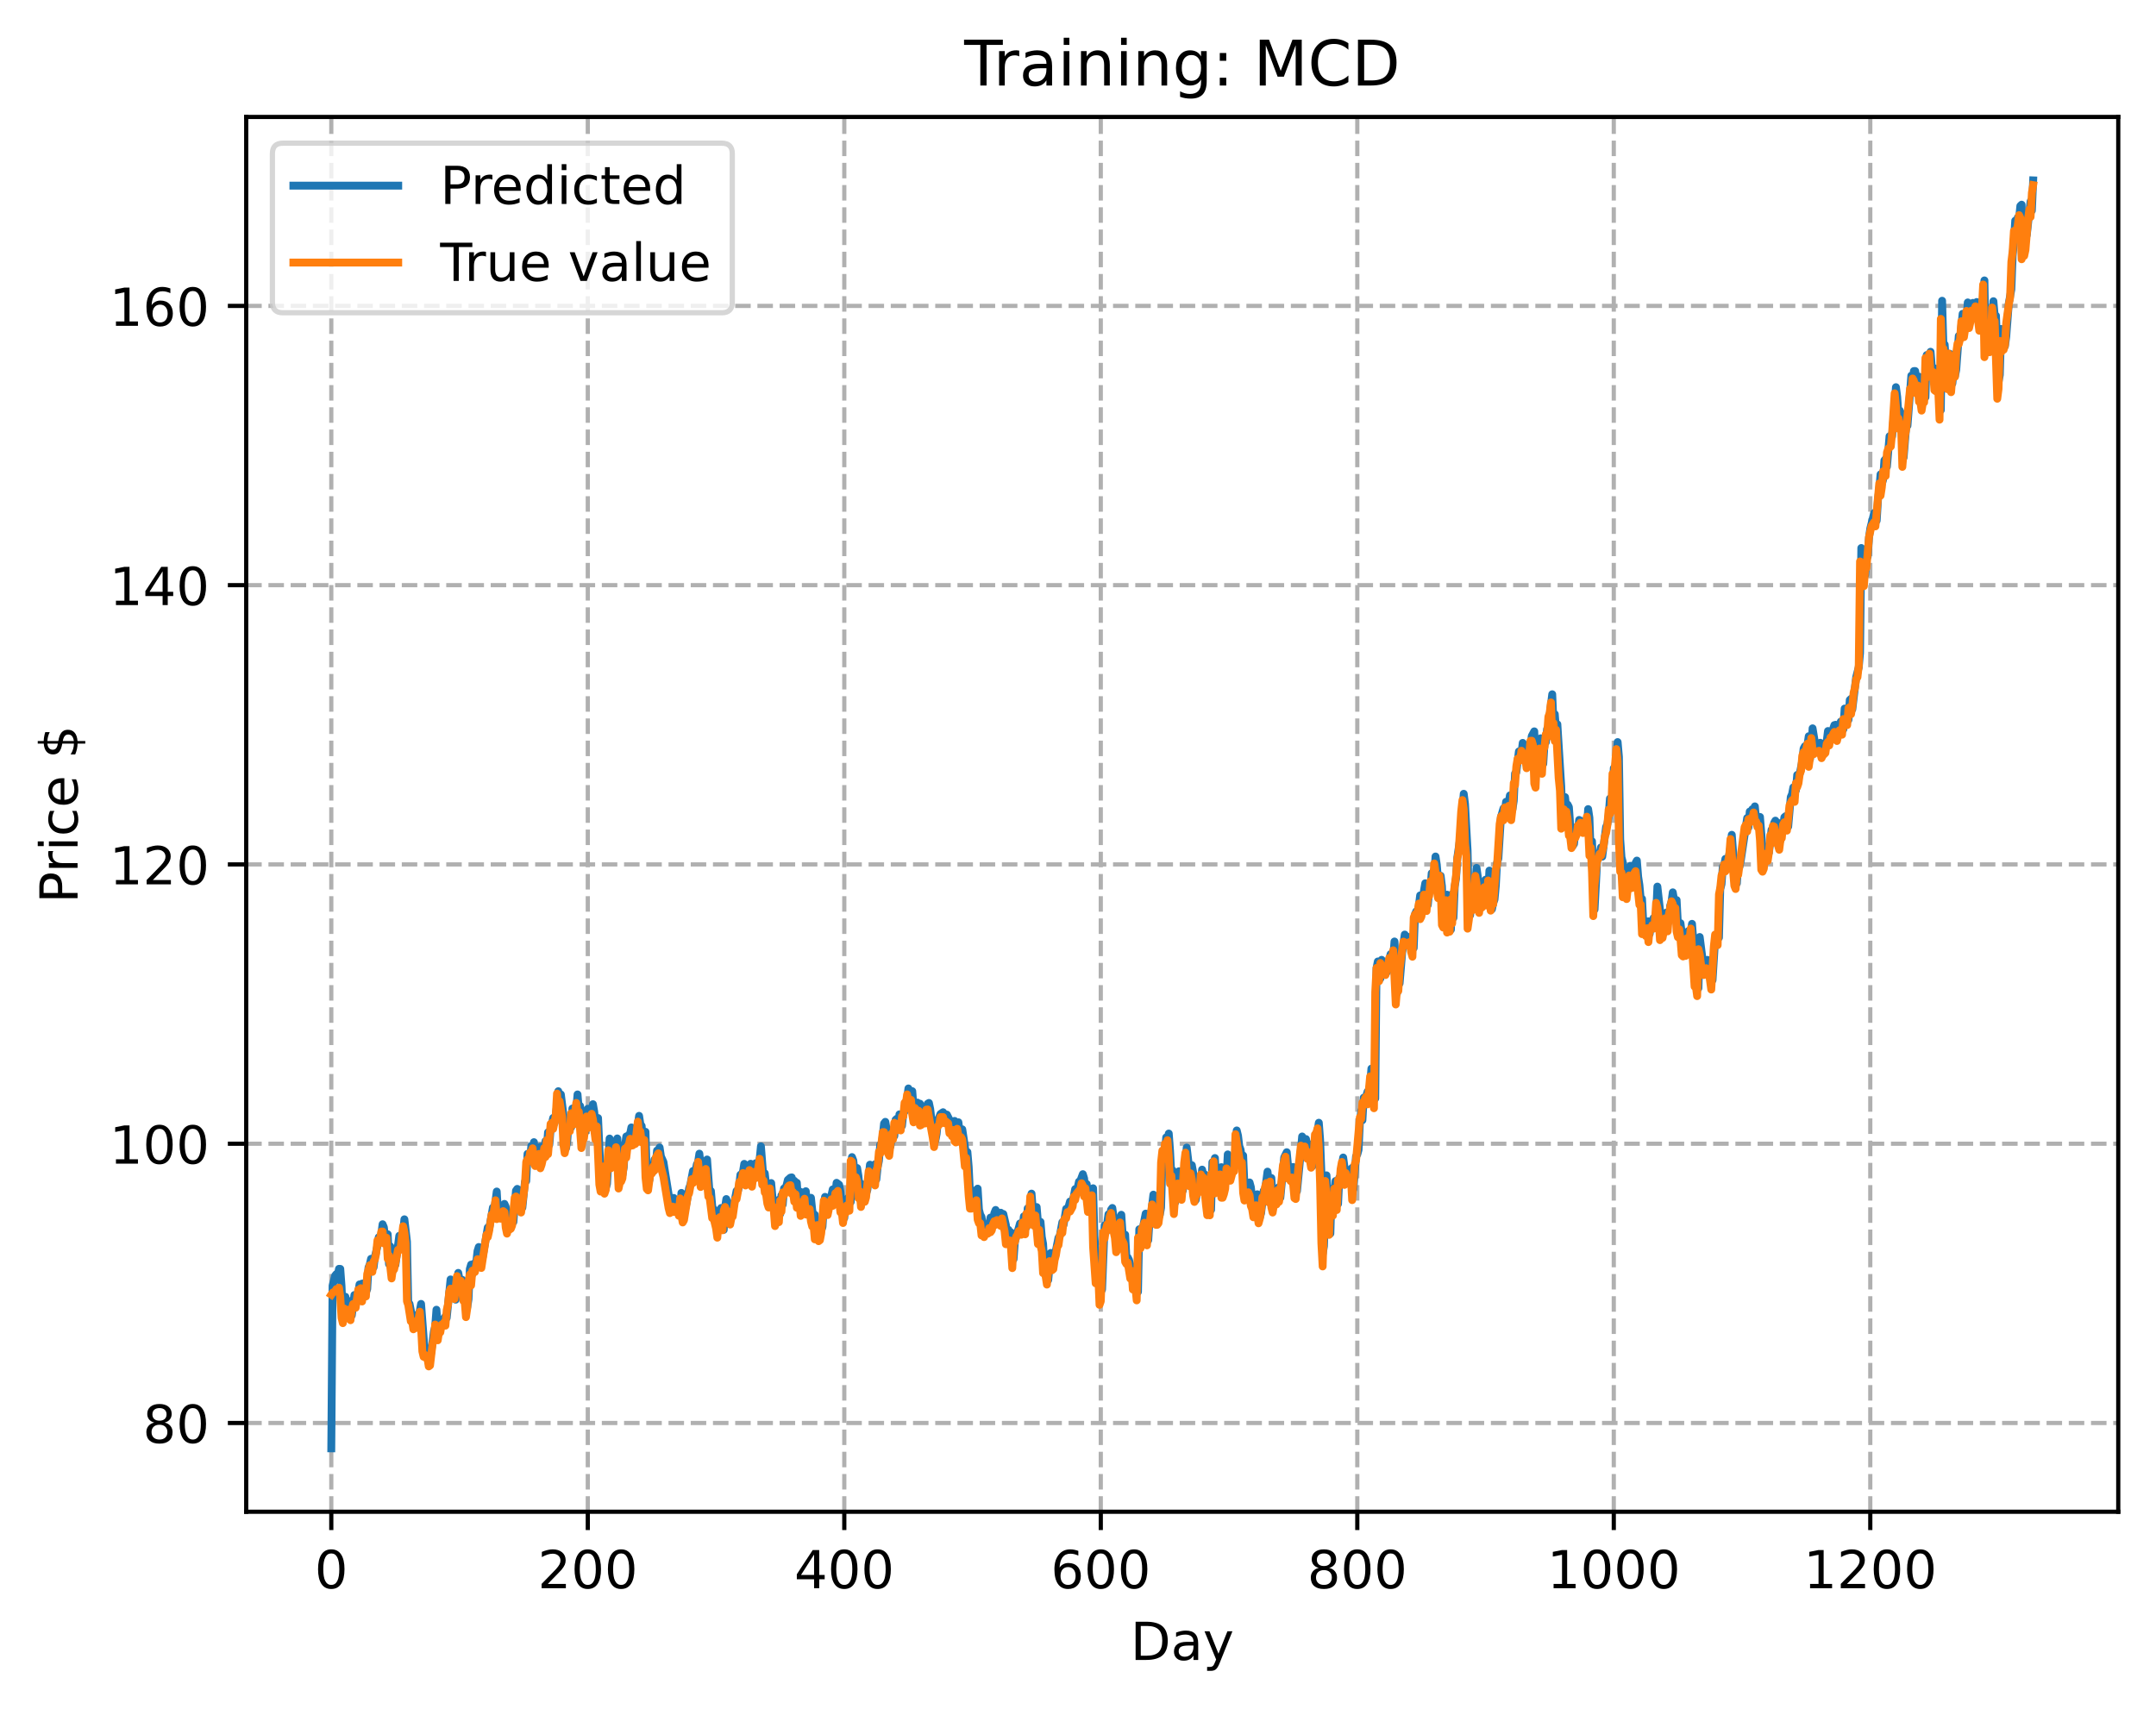 <?xml version="1.0" encoding="utf-8" standalone="no"?>
<!DOCTYPE svg PUBLIC "-//W3C//DTD SVG 1.1//EN"
  "http://www.w3.org/Graphics/SVG/1.1/DTD/svg11.dtd">
<!-- Created with matplotlib (https://matplotlib.org/) -->
<svg height="325.986pt" version="1.1" viewBox="0 0 411.286 325.986" width="411.286pt" xmlns="http://www.w3.org/2000/svg" xmlns:xlink="http://www.w3.org/1999/xlink">
 <defs>
  <style type="text/css">
*{stroke-linecap:butt;stroke-linejoin:round;}
  </style>
 </defs>
 <g id="figure_1">
  <g id="patch_1">
   <path d="M 0 325.986 
L 411.286 325.986 
L 411.286 0 
L 0 0 
z
" style="fill:#ffffff;"/>
  </g>
  <g id="axes_1">
   <g id="patch_2">
    <path d="M 46.966 288.43 
L 404.086 288.43 
L 404.086 22.318 
L 46.966 22.318 
z
" style="fill:#ffffff;"/>
   </g>
   <g id="matplotlib.axis_1">
    <g id="xtick_1">
     <g id="line2d_1">
      <path clip-path="url(#p1b30d7ee65)" d="M 63.198 288.43 
L 63.198 22.318 
" style="fill:none;stroke:#b0b0b0;stroke-dasharray:2.96,1.28;stroke-dashoffset:0;stroke-width:0.8;"/>
     </g>
     <g id="line2d_2">
      <defs>
       <path d="M 0 0 
L 0 3.5 
" id="m6c655841ca" style="stroke:#000000;stroke-width:0.8;"/>
      </defs>
      <g>
       <use style="stroke:#000000;stroke-width:0.8;" x="63.198" xlink:href="#m6c655841ca" y="288.43"/>
      </g>
     </g>
     <g id="text_1">
      <!-- 0 -->
      <defs>
       <path d="M 31.781 66.406 
Q 24.172 66.406 20.328 58.906 
Q 16.5 51.422 16.5 36.375 
Q 16.5 21.391 20.328 13.891 
Q 24.172 6.391 31.781 6.391 
Q 39.453 6.391 43.281 13.891 
Q 47.125 21.391 47.125 36.375 
Q 47.125 51.422 43.281 58.906 
Q 39.453 66.406 31.781 66.406 
z
M 31.781 74.219 
Q 44.047 74.219 50.516 64.516 
Q 56.984 54.828 56.984 36.375 
Q 56.984 17.969 50.516 8.266 
Q 44.047 -1.422 31.781 -1.422 
Q 19.531 -1.422 13.062 8.266 
Q 6.594 17.969 6.594 36.375 
Q 6.594 54.828 13.062 64.516 
Q 19.531 74.219 31.781 74.219 
z
" id="DejaVuSans-48"/>
      </defs>
      <g transform="translate(60.017 303.029)scale(0.1 -0.1)">
       <use xlink:href="#DejaVuSans-48"/>
      </g>
     </g>
    </g>
    <g id="xtick_2">
     <g id="line2d_3">
      <path clip-path="url(#p1b30d7ee65)" d="M 112.129 288.43 
L 112.129 22.318 
" style="fill:none;stroke:#b0b0b0;stroke-dasharray:2.96,1.28;stroke-dashoffset:0;stroke-width:0.8;"/>
     </g>
     <g id="line2d_4">
      <g>
       <use style="stroke:#000000;stroke-width:0.8;" x="112.129" xlink:href="#m6c655841ca" y="288.43"/>
      </g>
     </g>
     <g id="text_2">
      <!-- 200 -->
      <defs>
       <path d="M 19.188 8.297 
L 53.609 8.297 
L 53.609 0 
L 7.328 0 
L 7.328 8.297 
Q 12.938 14.109 22.625 23.891 
Q 32.328 33.688 34.812 36.531 
Q 39.547 41.844 41.422 45.531 
Q 43.312 49.219 43.312 52.781 
Q 43.312 58.594 39.234 62.25 
Q 35.156 65.922 28.609 65.922 
Q 23.969 65.922 18.812 64.312 
Q 13.672 62.703 7.812 59.422 
L 7.812 69.391 
Q 13.766 71.781 18.938 73 
Q 24.125 74.219 28.422 74.219 
Q 39.75 74.219 46.484 68.547 
Q 53.219 62.891 53.219 53.422 
Q 53.219 48.922 51.531 44.891 
Q 49.859 40.875 45.406 35.406 
Q 44.188 33.984 37.641 27.219 
Q 31.109 20.453 19.188 8.297 
z
" id="DejaVuSans-50"/>
      </defs>
      <g transform="translate(102.585 303.029)scale(0.1 -0.1)">
       <use xlink:href="#DejaVuSans-50"/>
       <use x="63.623" xlink:href="#DejaVuSans-48"/>
       <use x="127.246" xlink:href="#DejaVuSans-48"/>
      </g>
     </g>
    </g>
    <g id="xtick_3">
     <g id="line2d_5">
      <path clip-path="url(#p1b30d7ee65)" d="M 161.06 288.43 
L 161.06 22.318 
" style="fill:none;stroke:#b0b0b0;stroke-dasharray:2.96,1.28;stroke-dashoffset:0;stroke-width:0.8;"/>
     </g>
     <g id="line2d_6">
      <g>
       <use style="stroke:#000000;stroke-width:0.8;" x="161.06" xlink:href="#m6c655841ca" y="288.43"/>
      </g>
     </g>
     <g id="text_3">
      <!-- 400 -->
      <defs>
       <path d="M 37.797 64.312 
L 12.891 25.391 
L 37.797 25.391 
z
M 35.203 72.906 
L 47.609 72.906 
L 47.609 25.391 
L 58.016 25.391 
L 58.016 17.188 
L 47.609 17.188 
L 47.609 0 
L 37.797 0 
L 37.797 17.188 
L 4.891 17.188 
L 4.891 26.703 
z
" id="DejaVuSans-52"/>
      </defs>
      <g transform="translate(151.516 303.029)scale(0.1 -0.1)">
       <use xlink:href="#DejaVuSans-52"/>
       <use x="63.623" xlink:href="#DejaVuSans-48"/>
       <use x="127.246" xlink:href="#DejaVuSans-48"/>
      </g>
     </g>
    </g>
    <g id="xtick_4">
     <g id="line2d_7">
      <path clip-path="url(#p1b30d7ee65)" d="M 209.99 288.43 
L 209.99 22.318 
" style="fill:none;stroke:#b0b0b0;stroke-dasharray:2.96,1.28;stroke-dashoffset:0;stroke-width:0.8;"/>
     </g>
     <g id="line2d_8">
      <g>
       <use style="stroke:#000000;stroke-width:0.8;" x="209.99" xlink:href="#m6c655841ca" y="288.43"/>
      </g>
     </g>
     <g id="text_4">
      <!-- 600 -->
      <defs>
       <path d="M 33.016 40.375 
Q 26.375 40.375 22.484 35.828 
Q 18.609 31.297 18.609 23.391 
Q 18.609 15.531 22.484 10.953 
Q 26.375 6.391 33.016 6.391 
Q 39.656 6.391 43.531 10.953 
Q 47.406 15.531 47.406 23.391 
Q 47.406 31.297 43.531 35.828 
Q 39.656 40.375 33.016 40.375 
z
M 52.594 71.297 
L 52.594 62.312 
Q 48.875 64.062 45.094 64.984 
Q 41.312 65.922 37.594 65.922 
Q 27.828 65.922 22.672 59.328 
Q 17.531 52.734 16.797 39.406 
Q 19.672 43.656 24.016 45.922 
Q 28.375 48.188 33.594 48.188 
Q 44.578 48.188 50.953 41.516 
Q 57.328 34.859 57.328 23.391 
Q 57.328 12.156 50.688 5.359 
Q 44.047 -1.422 33.016 -1.422 
Q 20.359 -1.422 13.672 8.266 
Q 6.984 17.969 6.984 36.375 
Q 6.984 53.656 15.188 63.938 
Q 23.391 74.219 37.203 74.219 
Q 40.922 74.219 44.703 73.484 
Q 48.484 72.75 52.594 71.297 
z
" id="DejaVuSans-54"/>
      </defs>
      <g transform="translate(200.446 303.029)scale(0.1 -0.1)">
       <use xlink:href="#DejaVuSans-54"/>
       <use x="63.623" xlink:href="#DejaVuSans-48"/>
       <use x="127.246" xlink:href="#DejaVuSans-48"/>
      </g>
     </g>
    </g>
    <g id="xtick_5">
     <g id="line2d_9">
      <path clip-path="url(#p1b30d7ee65)" d="M 258.921 288.43 
L 258.921 22.318 
" style="fill:none;stroke:#b0b0b0;stroke-dasharray:2.96,1.28;stroke-dashoffset:0;stroke-width:0.8;"/>
     </g>
     <g id="line2d_10">
      <g>
       <use style="stroke:#000000;stroke-width:0.8;" x="258.921" xlink:href="#m6c655841ca" y="288.43"/>
      </g>
     </g>
     <g id="text_5">
      <!-- 800 -->
      <defs>
       <path d="M 31.781 34.625 
Q 24.75 34.625 20.719 30.859 
Q 16.703 27.094 16.703 20.516 
Q 16.703 13.922 20.719 10.156 
Q 24.75 6.391 31.781 6.391 
Q 38.812 6.391 42.859 10.172 
Q 46.922 13.969 46.922 20.516 
Q 46.922 27.094 42.891 30.859 
Q 38.875 34.625 31.781 34.625 
z
M 21.922 38.812 
Q 15.578 40.375 12.031 44.719 
Q 8.5 49.078 8.5 55.328 
Q 8.5 64.062 14.719 69.141 
Q 20.953 74.219 31.781 74.219 
Q 42.672 74.219 48.875 69.141 
Q 55.078 64.062 55.078 55.328 
Q 55.078 49.078 51.531 44.719 
Q 48 40.375 41.703 38.812 
Q 48.828 37.156 52.797 32.312 
Q 56.781 27.484 56.781 20.516 
Q 56.781 9.906 50.312 4.234 
Q 43.844 -1.422 31.781 -1.422 
Q 19.734 -1.422 13.25 4.234 
Q 6.781 9.906 6.781 20.516 
Q 6.781 27.484 10.781 32.312 
Q 14.797 37.156 21.922 38.812 
z
M 18.312 54.391 
Q 18.312 48.734 21.844 45.562 
Q 25.391 42.391 31.781 42.391 
Q 38.141 42.391 41.719 45.562 
Q 45.312 48.734 45.312 54.391 
Q 45.312 60.062 41.719 63.234 
Q 38.141 66.406 31.781 66.406 
Q 25.391 66.406 21.844 63.234 
Q 18.312 60.062 18.312 54.391 
z
" id="DejaVuSans-56"/>
      </defs>
      <g transform="translate(249.377 303.029)scale(0.1 -0.1)">
       <use xlink:href="#DejaVuSans-56"/>
       <use x="63.623" xlink:href="#DejaVuSans-48"/>
       <use x="127.246" xlink:href="#DejaVuSans-48"/>
      </g>
     </g>
    </g>
    <g id="xtick_6">
     <g id="line2d_11">
      <path clip-path="url(#p1b30d7ee65)" d="M 307.851 288.43 
L 307.851 22.318 
" style="fill:none;stroke:#b0b0b0;stroke-dasharray:2.96,1.28;stroke-dashoffset:0;stroke-width:0.8;"/>
     </g>
     <g id="line2d_12">
      <g>
       <use style="stroke:#000000;stroke-width:0.8;" x="307.851" xlink:href="#m6c655841ca" y="288.43"/>
      </g>
     </g>
     <g id="text_6">
      <!-- 1000 -->
      <defs>
       <path d="M 12.406 8.297 
L 28.516 8.297 
L 28.516 63.922 
L 10.984 60.406 
L 10.984 69.391 
L 28.422 72.906 
L 38.281 72.906 
L 38.281 8.297 
L 54.391 8.297 
L 54.391 0 
L 12.406 0 
z
" id="DejaVuSans-49"/>
      </defs>
      <g transform="translate(295.126 303.029)scale(0.1 -0.1)">
       <use xlink:href="#DejaVuSans-49"/>
       <use x="63.623" xlink:href="#DejaVuSans-48"/>
       <use x="127.246" xlink:href="#DejaVuSans-48"/>
       <use x="190.869" xlink:href="#DejaVuSans-48"/>
      </g>
     </g>
    </g>
    <g id="xtick_7">
     <g id="line2d_13">
      <path clip-path="url(#p1b30d7ee65)" d="M 356.782 288.43 
L 356.782 22.318 
" style="fill:none;stroke:#b0b0b0;stroke-dasharray:2.96,1.28;stroke-dashoffset:0;stroke-width:0.8;"/>
     </g>
     <g id="line2d_14">
      <g>
       <use style="stroke:#000000;stroke-width:0.8;" x="356.782" xlink:href="#m6c655841ca" y="288.43"/>
      </g>
     </g>
     <g id="text_7">
      <!-- 1200 -->
      <g transform="translate(344.057 303.029)scale(0.1 -0.1)">
       <use xlink:href="#DejaVuSans-49"/>
       <use x="63.623" xlink:href="#DejaVuSans-50"/>
       <use x="127.246" xlink:href="#DejaVuSans-48"/>
       <use x="190.869" xlink:href="#DejaVuSans-48"/>
      </g>
     </g>
    </g>
    <g id="text_8">
     <!-- Day -->
     <defs>
      <path d="M 19.672 64.797 
L 19.672 8.109 
L 31.594 8.109 
Q 46.688 8.109 53.688 14.938 
Q 60.688 21.781 60.688 36.531 
Q 60.688 51.172 53.688 57.984 
Q 46.688 64.797 31.594 64.797 
z
M 9.812 72.906 
L 30.078 72.906 
Q 51.266 72.906 61.172 64.094 
Q 71.094 55.281 71.094 36.531 
Q 71.094 17.672 61.125 8.828 
Q 51.172 0 30.078 0 
L 9.812 0 
z
" id="DejaVuSans-68"/>
      <path d="M 34.281 27.484 
Q 23.391 27.484 19.188 25 
Q 14.984 22.516 14.984 16.5 
Q 14.984 11.719 18.141 8.906 
Q 21.297 6.109 26.703 6.109 
Q 34.188 6.109 38.703 11.406 
Q 43.219 16.703 43.219 25.484 
L 43.219 27.484 
z
M 52.203 31.203 
L 52.203 0 
L 43.219 0 
L 43.219 8.297 
Q 40.141 3.328 35.547 0.953 
Q 30.953 -1.422 24.312 -1.422 
Q 15.922 -1.422 10.953 3.297 
Q 6 8.016 6 15.922 
Q 6 25.141 12.172 29.828 
Q 18.359 34.516 30.609 34.516 
L 43.219 34.516 
L 43.219 35.406 
Q 43.219 41.609 39.141 45 
Q 35.062 48.391 27.688 48.391 
Q 23 48.391 18.547 47.266 
Q 14.109 46.141 10.016 43.891 
L 10.016 52.203 
Q 14.938 54.109 19.578 55.047 
Q 24.219 56 28.609 56 
Q 40.484 56 46.344 49.844 
Q 52.203 43.703 52.203 31.203 
z
" id="DejaVuSans-97"/>
      <path d="M 32.172 -5.078 
Q 28.375 -14.844 24.75 -17.812 
Q 21.141 -20.797 15.094 -20.797 
L 7.906 -20.797 
L 7.906 -13.281 
L 13.188 -13.281 
Q 16.891 -13.281 18.938 -11.516 
Q 21 -9.766 23.484 -3.219 
L 25.094 0.875 
L 2.984 54.688 
L 12.5 54.688 
L 29.594 11.922 
L 46.688 54.688 
L 56.203 54.688 
z
" id="DejaVuSans-121"/>
     </defs>
     <g transform="translate(215.652 316.707)scale(0.1 -0.1)">
      <use xlink:href="#DejaVuSans-68"/>
      <use x="77.002" xlink:href="#DejaVuSans-97"/>
      <use x="138.281" xlink:href="#DejaVuSans-121"/>
     </g>
    </g>
   </g>
   <g id="matplotlib.axis_2">
    <g id="ytick_1">
     <g id="line2d_15">
      <path clip-path="url(#p1b30d7ee65)" d="M 46.966 271.497 
L 404.086 271.497 
" style="fill:none;stroke:#b0b0b0;stroke-dasharray:2.96,1.28;stroke-dashoffset:0;stroke-width:0.8;"/>
     </g>
     <g id="line2d_16">
      <defs>
       <path d="M 0 0 
L -3.5 0 
" id="mb145df4df1" style="stroke:#000000;stroke-width:0.8;"/>
      </defs>
      <g>
       <use style="stroke:#000000;stroke-width:0.8;" x="46.966" xlink:href="#mb145df4df1" y="271.497"/>
      </g>
     </g>
     <g id="text_9">
      <!-- 80 -->
      <g transform="translate(27.241 275.297)scale(0.1 -0.1)">
       <use xlink:href="#DejaVuSans-56"/>
       <use x="63.623" xlink:href="#DejaVuSans-48"/>
      </g>
     </g>
    </g>
    <g id="ytick_2">
     <g id="line2d_17">
      <path clip-path="url(#p1b30d7ee65)" d="M 46.966 218.214 
L 404.086 218.214 
" style="fill:none;stroke:#b0b0b0;stroke-dasharray:2.96,1.28;stroke-dashoffset:0;stroke-width:0.8;"/>
     </g>
     <g id="line2d_18">
      <g>
       <use style="stroke:#000000;stroke-width:0.8;" x="46.966" xlink:href="#mb145df4df1" y="218.214"/>
      </g>
     </g>
     <g id="text_10">
      <!-- 100 -->
      <g transform="translate(20.878 222.013)scale(0.1 -0.1)">
       <use xlink:href="#DejaVuSans-49"/>
       <use x="63.623" xlink:href="#DejaVuSans-48"/>
       <use x="127.246" xlink:href="#DejaVuSans-48"/>
      </g>
     </g>
    </g>
    <g id="ytick_3">
     <g id="line2d_19">
      <path clip-path="url(#p1b30d7ee65)" d="M 46.966 164.93 
L 404.086 164.93 
" style="fill:none;stroke:#b0b0b0;stroke-dasharray:2.96,1.28;stroke-dashoffset:0;stroke-width:0.8;"/>
     </g>
     <g id="line2d_20">
      <g>
       <use style="stroke:#000000;stroke-width:0.8;" x="46.966" xlink:href="#mb145df4df1" y="164.93"/>
      </g>
     </g>
     <g id="text_11">
      <!-- 120 -->
      <g transform="translate(20.878 168.73)scale(0.1 -0.1)">
       <use xlink:href="#DejaVuSans-49"/>
       <use x="63.623" xlink:href="#DejaVuSans-50"/>
       <use x="127.246" xlink:href="#DejaVuSans-48"/>
      </g>
     </g>
    </g>
    <g id="ytick_4">
     <g id="line2d_21">
      <path clip-path="url(#p1b30d7ee65)" d="M 46.966 111.647 
L 404.086 111.647 
" style="fill:none;stroke:#b0b0b0;stroke-dasharray:2.96,1.28;stroke-dashoffset:0;stroke-width:0.8;"/>
     </g>
     <g id="line2d_22">
      <g>
       <use style="stroke:#000000;stroke-width:0.8;" x="46.966" xlink:href="#mb145df4df1" y="111.647"/>
      </g>
     </g>
     <g id="text_12">
      <!-- 140 -->
      <g transform="translate(20.878 115.446)scale(0.1 -0.1)">
       <use xlink:href="#DejaVuSans-49"/>
       <use x="63.623" xlink:href="#DejaVuSans-52"/>
       <use x="127.246" xlink:href="#DejaVuSans-48"/>
      </g>
     </g>
    </g>
    <g id="ytick_5">
     <g id="line2d_23">
      <path clip-path="url(#p1b30d7ee65)" d="M 46.966 58.363 
L 404.086 58.363 
" style="fill:none;stroke:#b0b0b0;stroke-dasharray:2.96,1.28;stroke-dashoffset:0;stroke-width:0.8;"/>
     </g>
     <g id="line2d_24">
      <g>
       <use style="stroke:#000000;stroke-width:0.8;" x="46.966" xlink:href="#mb145df4df1" y="58.363"/>
      </g>
     </g>
     <g id="text_13">
      <!-- 160 -->
      <g transform="translate(20.878 62.163)scale(0.1 -0.1)">
       <use xlink:href="#DejaVuSans-49"/>
       <use x="63.623" xlink:href="#DejaVuSans-54"/>
       <use x="127.246" xlink:href="#DejaVuSans-48"/>
      </g>
     </g>
    </g>
    <g id="text_14">
     <!-- Price $ -->
     <defs>
      <path d="M 19.672 64.797 
L 19.672 37.406 
L 32.078 37.406 
Q 38.969 37.406 42.719 40.969 
Q 46.484 44.531 46.484 51.125 
Q 46.484 57.672 42.719 61.234 
Q 38.969 64.797 32.078 64.797 
z
M 9.812 72.906 
L 32.078 72.906 
Q 44.344 72.906 50.609 67.359 
Q 56.891 61.812 56.891 51.125 
Q 56.891 40.328 50.609 34.812 
Q 44.344 29.297 32.078 29.297 
L 19.672 29.297 
L 19.672 0 
L 9.812 0 
z
" id="DejaVuSans-80"/>
      <path d="M 41.109 46.297 
Q 39.594 47.172 37.812 47.578 
Q 36.031 48 33.891 48 
Q 26.266 48 22.188 43.047 
Q 18.109 38.094 18.109 28.812 
L 18.109 0 
L 9.078 0 
L 9.078 54.688 
L 18.109 54.688 
L 18.109 46.188 
Q 20.953 51.172 25.484 53.578 
Q 30.031 56 36.531 56 
Q 37.453 56 38.578 55.875 
Q 39.703 55.766 41.062 55.516 
z
" id="DejaVuSans-114"/>
      <path d="M 9.422 54.688 
L 18.406 54.688 
L 18.406 0 
L 9.422 0 
z
M 9.422 75.984 
L 18.406 75.984 
L 18.406 64.594 
L 9.422 64.594 
z
" id="DejaVuSans-105"/>
      <path d="M 48.781 52.594 
L 48.781 44.188 
Q 44.969 46.297 41.141 47.344 
Q 37.312 48.391 33.406 48.391 
Q 24.656 48.391 19.812 42.844 
Q 14.984 37.312 14.984 27.297 
Q 14.984 17.281 19.812 11.734 
Q 24.656 6.203 33.406 6.203 
Q 37.312 6.203 41.141 7.25 
Q 44.969 8.297 48.781 10.406 
L 48.781 2.094 
Q 45.016 0.344 40.984 -0.531 
Q 36.969 -1.422 32.422 -1.422 
Q 20.062 -1.422 12.781 6.344 
Q 5.516 14.109 5.516 27.297 
Q 5.516 40.672 12.859 48.328 
Q 20.219 56 33.016 56 
Q 37.156 56 41.109 55.141 
Q 45.062 54.297 48.781 52.594 
z
" id="DejaVuSans-99"/>
      <path d="M 56.203 29.594 
L 56.203 25.203 
L 14.891 25.203 
Q 15.484 15.922 20.484 11.062 
Q 25.484 6.203 34.422 6.203 
Q 39.594 6.203 44.453 7.469 
Q 49.312 8.734 54.109 11.281 
L 54.109 2.781 
Q 49.266 0.734 44.188 -0.344 
Q 39.109 -1.422 33.891 -1.422 
Q 20.797 -1.422 13.156 6.188 
Q 5.516 13.812 5.516 26.812 
Q 5.516 40.234 12.766 48.109 
Q 20.016 56 32.328 56 
Q 43.359 56 49.781 48.891 
Q 56.203 41.797 56.203 29.594 
z
M 47.219 32.234 
Q 47.125 39.594 43.094 43.984 
Q 39.062 48.391 32.422 48.391 
Q 24.906 48.391 20.391 44.141 
Q 15.875 39.891 15.188 32.172 
z
" id="DejaVuSans-101"/>
      <path id="DejaVuSans-32"/>
      <path d="M 33.797 -14.703 
L 28.906 -14.703 
L 28.859 0 
Q 23.734 0.094 18.609 1.188 
Q 13.484 2.297 8.297 4.5 
L 8.297 13.281 
Q 13.281 10.156 18.375 8.562 
Q 23.484 6.984 28.906 6.938 
L 28.906 29.203 
Q 18.109 30.953 13.203 35.156 
Q 8.297 39.359 8.297 46.688 
Q 8.297 54.641 13.625 59.219 
Q 18.953 63.812 28.906 64.5 
L 28.906 75.984 
L 33.797 75.984 
L 33.797 64.656 
Q 38.328 64.453 42.578 63.688 
Q 46.828 62.938 50.875 61.625 
L 50.875 53.078 
Q 46.828 55.125 42.547 56.25 
Q 38.281 57.375 33.797 57.562 
L 33.797 36.719 
Q 44.875 35.016 50.094 30.609 
Q 55.328 26.219 55.328 18.609 
Q 55.328 10.359 49.781 5.594 
Q 44.234 0.828 33.797 0.094 
z
M 28.906 37.594 
L 28.906 57.625 
Q 23.25 56.984 20.266 54.391 
Q 17.281 51.812 17.281 47.516 
Q 17.281 43.312 20.031 40.969 
Q 22.797 38.625 28.906 37.594 
z
M 33.797 28.219 
L 33.797 7.078 
Q 39.984 7.906 43.141 10.594 
Q 46.297 13.281 46.297 17.672 
Q 46.297 21.969 43.281 24.5 
Q 40.281 27.047 33.797 28.219 
z
" id="DejaVuSans-36"/>
     </defs>
     <g transform="translate(14.798 172.342)rotate(-90)scale(0.1 -0.1)">
      <use xlink:href="#DejaVuSans-80"/>
      <use x="58.553" xlink:href="#DejaVuSans-114"/>
      <use x="99.666" xlink:href="#DejaVuSans-105"/>
      <use x="127.449" xlink:href="#DejaVuSans-99"/>
      <use x="182.43" xlink:href="#DejaVuSans-101"/>
      <use x="243.953" xlink:href="#DejaVuSans-32"/>
      <use x="275.74" xlink:href="#DejaVuSans-36"/>
     </g>
    </g>
   </g>
   <g id="line2d_25">
    <path clip-path="url(#p1b30d7ee65)" d="M 63.198 276.334 
L 63.443 245.324 
L 63.932 243.382 
L 64.177 243.082 
L 64.422 243.426 
L 64.666 242.084 
L 64.911 242.097 
L 65.156 245.429 
L 65.4 251.305 
L 65.645 250.709 
L 65.89 247.414 
L 66.134 248.871 
L 66.379 248.162 
L 66.868 250.742 
L 67.113 250.959 
L 67.602 247.084 
L 67.847 247.287 
L 68.091 248.355 
L 68.581 245.056 
L 68.825 246.593 
L 69.07 244.905 
L 69.315 247.268 
L 69.559 244.771 
L 69.804 246.563 
L 70.049 245.959 
L 70.293 241.836 
L 70.538 241.259 
L 70.783 240.173 
L 71.027 240.509 
L 71.272 241.788 
L 71.517 239.796 
L 72.006 237.723 
L 72.251 236.063 
L 72.495 236.675 
L 72.74 235.431 
L 72.984 233.578 
L 73.229 234.166 
L 73.474 236.239 
L 73.718 235.707 
L 73.963 235.493 
L 74.208 241.185 
L 74.452 237.793 
L 74.942 242.479 
L 75.186 240.599 
L 75.431 241.325 
L 76.165 235.784 
L 76.41 237.455 
L 76.654 237.271 
L 77.144 232.635 
L 77.633 236.883 
L 77.878 248.687 
L 78.122 248.767 
L 78.611 251.239 
L 78.856 250.85 
L 79.101 252.29 
L 79.345 251.161 
L 79.59 251.624 
L 80.079 250.122 
L 80.324 248.774 
L 81.058 258.424 
L 81.303 257.728 
L 81.547 258.468 
L 81.792 258.082 
L 82.037 259.208 
L 82.281 257.788 
L 82.771 254.037 
L 83.015 253.137 
L 83.26 249.885 
L 83.505 253.288 
L 83.749 254.038 
L 83.994 252.414 
L 84.239 253.055 
L 84.483 251.875 
L 84.972 251.146 
L 85.217 251.442 
L 85.951 244.105 
L 86.196 244.93 
L 86.44 246.149 
L 86.685 246.211 
L 86.93 247.972 
L 87.419 242.86 
L 87.664 244.171 
L 88.153 244.168 
L 88.398 246.502 
L 88.642 247.598 
L 88.887 247.653 
L 89.132 249.421 
L 89.376 247.891 
L 89.621 242.136 
L 89.866 241.283 
L 90.11 243.11 
L 90.355 241.123 
L 90.599 241.208 
L 90.844 240.947 
L 91.089 238.702 
L 91.333 237.923 
L 91.578 238.804 
L 91.823 239.189 
L 92.067 239.874 
L 93.046 234.209 
L 93.291 234.6 
L 94.025 230.404 
L 94.269 231.138 
L 94.759 227.334 
L 95.003 231.451 
L 95.248 230.149 
L 95.493 230.284 
L 95.737 231.688 
L 96.227 229.695 
L 96.471 230.251 
L 96.716 233.088 
L 96.96 234.439 
L 97.205 233.204 
L 97.45 233.149 
L 97.694 232.815 
L 97.939 233.14 
L 98.428 227.178 
L 98.673 226.835 
L 98.918 228.95 
L 99.162 227.614 
L 99.407 229.54 
L 99.652 230.399 
L 100.141 225.488 
L 100.386 225.326 
L 100.63 220.149 
L 100.875 220.355 
L 101.12 221.102 
L 101.364 218.604 
L 101.609 219.311 
L 101.854 217.918 
L 102.098 220.987 
L 102.343 221.188 
L 102.587 219.966 
L 102.832 220.389 
L 103.077 218.786 
L 103.321 221.529 
L 103.811 219.896 
L 104.055 217.723 
L 104.3 218.999 
L 104.545 216.028 
L 104.789 218.405 
L 105.034 215.48 
L 105.523 213.298 
L 105.768 214.286 
L 106.257 211.047 
L 106.502 208.196 
L 106.747 210.956 
L 106.991 208.806 
L 107.481 212.691 
L 107.725 217.581 
L 107.97 219.081 
L 108.215 217.684 
L 108.459 214.24 
L 108.948 215.092 
L 109.193 211.501 
L 109.438 211.453 
L 109.682 213.157 
L 109.927 211.782 
L 110.172 208.811 
L 110.416 211.763 
L 110.661 211.001 
L 111.15 217.362 
L 111.395 216.152 
L 111.64 215.994 
L 112.129 211.542 
L 112.374 213.797 
L 112.618 213.323 
L 112.863 212.596 
L 113.108 210.672 
L 113.352 212.07 
L 113.842 216.881 
L 114.086 213.315 
L 114.575 224.15 
L 114.82 225.334 
L 115.065 223.27 
L 115.309 222.553 
L 115.554 226.752 
L 115.799 225.868 
L 116.288 217.226 
L 116.533 221.631 
L 117.022 219.873 
L 117.267 221.322 
L 117.756 217.206 
L 118.001 220.083 
L 118.245 224.983 
L 118.49 223.275 
L 118.735 224.195 
L 118.979 222.764 
L 119.224 218.738 
L 119.469 216.831 
L 119.713 218.94 
L 119.958 216.508 
L 120.203 216.325 
L 120.447 215.107 
L 120.692 216.599 
L 120.936 216.446 
L 121.426 216.377 
L 121.915 212.898 
L 122.16 214.492 
L 122.404 214.82 
L 122.649 217.495 
L 122.894 215.979 
L 123.138 215.943 
L 123.383 224.62 
L 123.628 225.158 
L 123.872 225.17 
L 124.117 223.415 
L 124.362 222.554 
L 124.606 223.511 
L 124.851 221.248 
L 125.096 222.289 
L 125.34 219.508 
L 125.585 219.434 
L 125.83 218.929 
L 126.074 220.619 
L 126.563 221.718 
L 127.787 229.379 
L 128.031 230.09 
L 128.276 229.659 
L 128.521 228.558 
L 128.765 229.63 
L 129.01 229.365 
L 129.255 230.149 
L 129.499 229.303 
L 129.744 231.32 
L 129.989 227.596 
L 130.233 230.605 
L 130.478 231.721 
L 130.967 229.543 
L 131.457 226.698 
L 131.701 226.032 
L 132.191 223.414 
L 132.435 224.241 
L 132.68 223.458 
L 132.924 222.163 
L 133.169 221.718 
L 133.414 220.109 
L 133.903 224.744 
L 134.392 222.366 
L 134.637 223.448 
L 134.882 221.226 
L 135.371 227.828 
L 135.616 227.238 
L 135.86 230.043 
L 136.105 231.194 
L 136.35 230.86 
L 136.594 232.27 
L 136.839 232.905 
L 137.084 234.783 
L 137.328 231.947 
L 137.573 230.471 
L 137.818 231.687 
L 138.062 234.652 
L 138.307 230.406 
L 138.551 228.77 
L 138.796 229.612 
L 139.041 232.909 
L 139.285 230.099 
L 139.53 232.255 
L 140.509 227.213 
L 140.753 227.301 
L 140.998 226.284 
L 141.243 224.133 
L 141.487 223.999 
L 141.732 223.559 
L 141.977 222.058 
L 142.466 225.237 
L 142.711 224.825 
L 142.955 222.962 
L 143.2 222.037 
L 143.689 224.956 
L 143.934 222.962 
L 144.178 221.926 
L 144.423 223.734 
L 144.912 221.2 
L 145.157 218.713 
L 145.646 224.968 
L 145.891 223.854 
L 146.136 226.055 
L 146.38 226.621 
L 146.625 228.756 
L 146.87 229.118 
L 147.114 225.718 
L 147.359 228.527 
L 147.604 229.784 
L 147.848 230.028 
L 148.093 232.269 
L 148.338 231.701 
L 148.582 228.901 
L 148.827 231.619 
L 149.072 228.049 
L 149.316 229.823 
L 149.561 226.744 
L 149.806 226.698 
L 150.05 226.127 
L 150.295 225.12 
L 150.784 224.687 
L 151.029 224.634 
L 151.273 226.538 
L 151.518 225.282 
L 151.763 227.646 
L 152.007 225.66 
L 152.252 229.319 
L 152.741 227.406 
L 152.986 230.671 
L 153.231 229.182 
L 153.475 228.537 
L 153.72 227.277 
L 153.965 229.99 
L 154.209 229.007 
L 154.454 229.6 
L 154.699 228.53 
L 154.943 230.883 
L 155.188 232.049 
L 155.433 231.758 
L 155.677 234.508 
L 155.922 233.133 
L 156.166 232.946 
L 156.411 234.736 
L 156.656 234.79 
L 156.9 234.069 
L 157.145 230.126 
L 157.39 228.354 
L 157.634 230.599 
L 157.879 228.916 
L 158.124 230.176 
L 158.858 226.925 
L 159.102 228.287 
L 159.347 227.825 
L 159.592 225.673 
L 160.081 226.05 
L 160.326 227.428 
L 160.57 230.281 
L 160.815 229.639 
L 161.06 232.373 
L 161.304 229.348 
L 161.549 229.443 
L 161.794 228.561 
L 162.038 228.802 
L 162.283 229.338 
L 162.527 220.762 
L 162.772 221.401 
L 163.017 223.606 
L 163.261 223.5 
L 163.506 222.849 
L 163.751 224.327 
L 163.995 226.802 
L 164.24 225.805 
L 164.485 228.241 
L 164.729 226.042 
L 165.219 227.742 
L 165.463 227.016 
L 165.953 222.212 
L 166.197 222.519 
L 166.442 223.679 
L 166.931 222.131 
L 167.176 225.023 
L 167.421 222.698 
L 167.665 221.49 
L 167.91 218.405 
L 168.154 219.032 
L 168.644 214.358 
L 168.888 214.039 
L 169.622 218.267 
L 169.867 218.714 
L 170.356 215.507 
L 170.601 216.743 
L 170.846 213.662 
L 171.09 213.445 
L 171.335 215.339 
L 171.58 212.609 
L 172.069 214.8 
L 172.314 212.415 
L 172.558 212.092 
L 172.803 210.245 
L 173.048 209.646 
L 173.292 207.67 
L 173.782 210.796 
L 174.026 208.187 
L 174.271 211.241 
L 174.515 212.694 
L 174.76 210.944 
L 175.005 210.368 
L 175.249 211.394 
L 175.494 210.577 
L 175.739 213.195 
L 175.983 213.644 
L 176.228 213.186 
L 176.473 211.394 
L 176.717 212.42 
L 176.962 210.591 
L 177.207 210.435 
L 177.451 211.606 
L 177.696 213.759 
L 178.43 217.629 
L 178.675 216.35 
L 178.919 213.809 
L 179.409 212.539 
L 179.898 212.205 
L 180.142 212.563 
L 180.632 212.666 
L 181.121 213.64 
L 181.366 215.672 
L 181.61 214.984 
L 181.855 215.36 
L 182.1 213.865 
L 182.344 217.201 
L 182.589 217.286 
L 182.834 214.122 
L 183.078 216.12 
L 183.323 216.324 
L 183.568 215.47 
L 184.057 218.669 
L 184.302 220.805 
L 184.546 219.787 
L 184.791 222.644 
L 185.036 227.714 
L 185.28 229.553 
L 185.525 229.141 
L 185.77 228.199 
L 186.014 227.848 
L 186.259 227.033 
L 186.503 226.785 
L 186.748 230.795 
L 186.993 231.753 
L 187.237 232.183 
L 187.482 233.688 
L 187.727 233.55 
L 188.216 233.826 
L 188.461 233.56 
L 188.705 234.029 
L 188.95 232.302 
L 189.195 233.884 
L 189.439 233.053 
L 189.684 231.455 
L 189.929 230.852 
L 190.173 231.647 
L 190.418 231.45 
L 190.663 231.675 
L 190.907 231.377 
L 191.152 232.257 
L 191.397 231.622 
L 191.886 233.727 
L 192.13 236.209 
L 192.375 234.636 
L 192.62 235.397 
L 192.864 235.134 
L 193.109 236.914 
L 193.354 240.235 
L 193.598 236.916 
L 194.577 233.424 
L 194.822 234.049 
L 195.066 234.252 
L 195.311 232.08 
L 195.8 234.136 
L 196.045 230.545 
L 196.29 232.226 
L 196.534 231.58 
L 196.779 227.733 
L 197.024 230.832 
L 197.268 232.296 
L 197.513 232.751 
L 197.758 230.299 
L 198.247 236.181 
L 198.491 233.123 
L 198.736 236.012 
L 198.981 237.307 
L 199.225 241.535 
L 199.47 240.96 
L 199.959 244.229 
L 200.449 239.052 
L 200.693 241.873 
L 200.938 241.055 
L 201.917 236.14 
L 202.161 235.842 
L 202.651 233.192 
L 202.895 233.678 
L 203.385 230.634 
L 203.629 230.684 
L 203.874 230.118 
L 204.118 229.24 
L 204.608 229.081 
L 204.852 228.229 
L 205.097 226.873 
L 205.342 227.7 
L 205.831 225.442 
L 206.076 225.34 
L 206.565 224.025 
L 206.81 224.829 
L 207.054 227.605 
L 207.299 225.905 
L 207.544 228.319 
L 207.788 229.585 
L 208.278 228.625 
L 208.522 226.713 
L 208.767 235.791 
L 209.256 243.083 
L 209.501 240.894 
L 209.746 242.009 
L 209.99 246.51 
L 210.235 246.021 
L 210.724 233.78 
L 210.969 235.082 
L 211.458 231.67 
L 211.703 233.246 
L 211.947 230.817 
L 212.192 230.473 
L 212.681 234.284 
L 212.926 234.871 
L 213.171 237.15 
L 213.415 235.948 
L 213.66 232.481 
L 213.905 231.769 
L 214.149 235.461 
L 214.394 235.822 
L 214.639 235.567 
L 214.883 240.036 
L 215.128 239.912 
L 215.373 240.396 
L 215.617 241.316 
L 215.862 243.432 
L 216.106 241.693 
L 216.351 243.954 
L 216.596 242.181 
L 217.085 246.476 
L 217.33 234.533 
L 217.574 237.063 
L 217.819 237.551 
L 218.064 234.049 
L 218.553 231.551 
L 218.798 233.035 
L 219.042 236.626 
L 219.287 232.768 
L 219.532 232.14 
L 220.021 227.93 
L 220.266 231.944 
L 220.51 230.983 
L 220.755 232.038 
L 221 232.345 
L 221.244 231.82 
L 221.489 230.411 
L 221.734 221.647 
L 221.978 220.111 
L 222.223 220.322 
L 222.467 217.004 
L 222.712 217.552 
L 222.957 216.273 
L 223.201 219.574 
L 223.446 224.414 
L 223.691 223.282 
L 224.18 229.414 
L 224.425 226.651 
L 224.669 226.242 
L 224.914 223.466 
L 225.159 226.633 
L 225.403 225.566 
L 225.648 227.142 
L 226.382 218.949 
L 227.116 225.158 
L 227.361 222.311 
L 227.605 223.672 
L 227.85 227.237 
L 228.094 228.965 
L 228.828 224.994 
L 229.073 226.041 
L 229.318 223.157 
L 229.562 224.331 
L 229.807 224.051 
L 230.052 226.686 
L 230.296 228.062 
L 230.541 230.745 
L 230.786 227.479 
L 231.03 230.83 
L 231.275 221.745 
L 231.52 225.46 
L 231.764 220.947 
L 232.009 226.695 
L 232.498 224.866 
L 232.743 226.278 
L 232.988 222.687 
L 233.232 226.93 
L 233.477 226.777 
L 233.966 224.985 
L 234.211 220.251 
L 234.455 223.502 
L 234.7 221.907 
L 234.945 223.25 
L 235.434 221.129 
L 235.679 222.171 
L 235.923 215.682 
L 236.168 216.677 
L 236.413 218.673 
L 236.657 219.361 
L 236.902 221.05 
L 237.147 220.46 
L 237.391 226.117 
L 237.636 226.257 
L 237.881 226.537 
L 238.125 226.416 
L 238.37 225.601 
L 238.615 226.489 
L 238.859 228.651 
L 239.104 228.844 
L 239.349 230.516 
L 239.838 227.862 
L 240.327 232.305 
L 240.572 231.437 
L 241.061 227.192 
L 241.306 227.222 
L 241.795 223.54 
L 242.284 228.181 
L 242.529 224.753 
L 242.774 228.941 
L 243.018 229.65 
L 243.508 226.87 
L 243.752 228.814 
L 243.997 226.472 
L 244.242 228.523 
L 244.976 220.821 
L 245.465 219.833 
L 245.709 222.443 
L 245.954 223.369 
L 246.199 223.428 
L 246.443 223.995 
L 246.688 222.652 
L 246.933 223.774 
L 247.177 226.267 
L 247.422 227.253 
L 247.911 222.194 
L 248.401 216.835 
L 248.645 218.551 
L 248.89 219.434 
L 249.135 217.325 
L 249.624 219.704 
L 249.869 218.352 
L 250.358 222.498 
L 250.603 219.367 
L 250.847 219.748 
L 251.092 216.235 
L 251.337 215.803 
L 251.581 214.211 
L 251.826 217.441 
L 252.07 223.778 
L 252.315 239.264 
L 252.56 237.763 
L 253.049 224.249 
L 253.783 235.356 
L 254.028 226.831 
L 254.272 226.849 
L 254.517 230.959 
L 254.762 225.337 
L 255.006 228.173 
L 255.251 229.703 
L 255.496 224.675 
L 255.74 225.491 
L 255.985 222.36 
L 256.23 220.847 
L 256.474 222.671 
L 256.719 225.813 
L 256.964 223.161 
L 257.208 224.775 
L 257.453 223.66 
L 257.697 225.1 
L 257.942 222.826 
L 258.187 226.866 
L 258.676 220.635 
L 258.921 220.258 
L 259.165 219.374 
L 259.41 214.325 
L 259.655 211.948 
L 259.899 213.736 
L 260.144 209.431 
L 260.389 209.914 
L 260.878 208.27 
L 261.123 208.176 
L 261.367 206.926 
L 261.612 203.885 
L 261.857 205.003 
L 262.101 206.779 
L 262.346 209.587 
L 262.591 184.697 
L 262.835 183.445 
L 263.325 186.701 
L 263.569 183.13 
L 263.814 184.186 
L 264.058 184.445 
L 264.548 185.48 
L 264.792 185.091 
L 265.037 182.902 
L 265.282 182.041 
L 265.526 183.024 
L 265.771 182.728 
L 266.016 179.632 
L 266.505 189.495 
L 266.75 188.015 
L 266.994 187.615 
L 267.484 181.729 
L 267.973 178.307 
L 268.218 179.566 
L 268.462 178.714 
L 268.707 179.658 
L 268.952 179.671 
L 269.196 179.034 
L 269.441 180.829 
L 269.685 180.868 
L 269.93 174.418 
L 270.175 173.878 
L 270.419 173.993 
L 270.664 172.855 
L 270.909 170.838 
L 271.153 174.45 
L 271.398 173.636 
L 271.643 169.897 
L 271.887 168.521 
L 272.132 169.165 
L 272.377 172.658 
L 272.621 170.056 
L 272.866 169.677 
L 273.111 166.609 
L 273.355 167.106 
L 273.6 167.273 
L 273.845 163.413 
L 274.089 164.997 
L 274.579 171.034 
L 274.823 167.093 
L 275.068 169.097 
L 275.313 174.831 
L 275.557 174.439 
L 276.046 170.699 
L 276.291 175.316 
L 276.536 173.71 
L 276.78 177.374 
L 277.025 170.616 
L 277.27 175.102 
L 277.514 169.085 
L 277.759 167.56 
L 278.004 163.618 
L 278.493 160.245 
L 279.227 151.449 
L 279.472 153.411 
L 279.961 162.288 
L 280.206 173.918 
L 280.45 174.606 
L 280.94 168.86 
L 281.184 173.04 
L 281.673 165.59 
L 281.918 167.366 
L 282.407 172.452 
L 282.652 169.108 
L 282.897 171.162 
L 283.141 171.74 
L 283.386 167.843 
L 283.631 171.564 
L 283.875 170.861 
L 284.12 166.107 
L 284.365 167.85 
L 284.609 173.475 
L 284.854 172.252 
L 285.099 171.628 
L 285.343 169.004 
L 285.588 164.585 
L 285.833 163.82 
L 286.322 155.911 
L 286.811 154.235 
L 287.056 155.128 
L 287.301 152.974 
L 287.545 153.942 
L 287.79 153.278 
L 288.034 151.761 
L 288.279 155.11 
L 288.524 154.373 
L 288.768 152.787 
L 289.013 147.595 
L 289.258 147.351 
L 289.747 143.371 
L 289.992 144.549 
L 290.236 143.778 
L 290.481 141.736 
L 291.215 143.071 
L 291.46 145.197 
L 291.704 143.432 
L 291.949 143.19 
L 292.194 140.451 
L 292.683 139.538 
L 292.928 146.763 
L 293.172 146.049 
L 293.906 140.863 
L 294.151 142.378 
L 294.395 145.738 
L 294.64 141.831 
L 294.885 141.636 
L 295.129 139.096 
L 295.374 138.71 
L 295.863 134.439 
L 296.108 132.462 
L 296.353 138.218 
L 296.597 136.255 
L 296.842 139.367 
L 297.087 138.18 
L 297.821 149.98 
L 298.065 156.283 
L 298.31 155.746 
L 298.555 152.082 
L 298.799 154.289 
L 299.044 153.506 
L 299.289 153.985 
L 299.533 157.392 
L 299.778 158.276 
L 300.022 161.398 
L 300.267 161.003 
L 300.512 158.489 
L 300.756 157.761 
L 301.001 158.484 
L 301.246 156.438 
L 301.49 158.167 
L 301.735 156.626 
L 301.98 157.425 
L 302.224 157.667 
L 302.469 158.379 
L 302.714 158.004 
L 302.958 154.371 
L 303.203 156.034 
L 303.448 162.989 
L 303.692 160.498 
L 304.182 173.527 
L 304.671 164.382 
L 304.916 162.834 
L 305.16 162.776 
L 305.405 161.687 
L 305.649 163.445 
L 306.383 157.773 
L 306.628 157.244 
L 306.873 155.587 
L 307.117 152.358 
L 307.362 153.517 
L 307.607 152.676 
L 307.851 146.564 
L 308.096 147.362 
L 308.585 141.582 
L 308.83 144.423 
L 309.075 160.14 
L 309.319 163.563 
L 309.564 164.487 
L 309.809 168.602 
L 310.053 168.057 
L 310.298 169.145 
L 310.543 169.664 
L 311.032 165.192 
L 311.277 167.616 
L 311.521 168.037 
L 311.766 166.858 
L 312.01 164.632 
L 312.255 164.192 
L 312.5 167.273 
L 312.744 168.887 
L 312.989 171.582 
L 313.234 171.483 
L 313.478 176.168 
L 313.723 175.654 
L 313.968 175.781 
L 314.212 177.276 
L 314.457 175.779 
L 314.702 178.167 
L 314.946 176.214 
L 315.191 176.543 
L 315.436 175.166 
L 315.68 175.972 
L 315.925 174.556 
L 316.17 169.152 
L 316.659 173.557 
L 316.904 178.056 
L 317.148 175.576 
L 317.393 177.6 
L 317.882 174.123 
L 318.127 176.246 
L 318.371 175.75 
L 318.616 172.795 
L 318.861 172.055 
L 319.105 170.252 
L 319.595 173.145 
L 319.839 171.728 
L 320.084 176.394 
L 320.329 177.088 
L 320.573 176.133 
L 321.063 179.975 
L 321.307 179.992 
L 321.552 180.342 
L 321.797 180.889 
L 322.041 177.667 
L 322.286 179.877 
L 322.775 176.261 
L 323.509 185.7 
L 323.754 186.606 
L 323.998 188.536 
L 324.243 178.775 
L 324.732 182.618 
L 324.977 185.398 
L 325.222 185.238 
L 325.466 184.82 
L 325.711 183.141 
L 325.956 184.176 
L 326.2 184.15 
L 326.445 185.125 
L 326.69 187.006 
L 327.179 179.205 
L 327.668 178.744 
L 327.913 178.897 
L 328.158 169.679 
L 328.402 168.701 
L 328.647 165.388 
L 328.892 165.256 
L 329.136 163.874 
L 329.381 165.225 
L 329.625 164.501 
L 330.115 161.687 
L 330.359 159.274 
L 330.849 165.622 
L 331.093 167.676 
L 331.338 168.531 
L 331.583 164.245 
L 331.827 165.377 
L 332.072 164.205 
L 333.295 156.066 
L 333.54 157.864 
L 333.785 154.84 
L 334.029 156.465 
L 334.274 154.4 
L 334.519 155.776 
L 334.763 153.85 
L 335.008 156.47 
L 335.252 156.314 
L 335.497 156.755 
L 335.742 155.866 
L 336.476 165.217 
L 336.965 162.213 
L 337.21 162.991 
L 337.454 162.664 
L 337.944 158.314 
L 338.188 159.343 
L 338.433 157.015 
L 338.678 156.573 
L 338.922 157.683 
L 339.167 156.989 
L 339.412 160.199 
L 339.656 160.317 
L 339.901 158.487 
L 340.146 157.889 
L 340.39 155.929 
L 340.635 155.722 
L 341.124 157.717 
L 341.613 152.065 
L 341.858 151.524 
L 342.103 150.221 
L 342.347 150.243 
L 342.592 150.811 
L 342.837 147.85 
L 343.326 147.629 
L 343.815 145.112 
L 344.06 142.82 
L 344.305 142.385 
L 344.549 143.804 
L 345.039 140.467 
L 345.283 144.803 
L 345.528 143.05 
L 345.773 138.961 
L 346.262 141.944 
L 346.507 142.286 
L 347.24 141.716 
L 347.485 142.107 
L 347.73 143.193 
L 348.219 142.435 
L 348.464 141.493 
L 348.708 139.472 
L 348.953 139.634 
L 349.198 140.54 
L 349.932 138.345 
L 350.176 138.285 
L 350.421 138.624 
L 350.666 140.287 
L 351.155 137.681 
L 351.4 138.121 
L 351.644 139.156 
L 351.889 135.188 
L 352.378 137.24 
L 352.623 137.343 
L 352.868 133.553 
L 353.112 133.331 
L 353.357 135.327 
L 354.091 129.192 
L 354.58 127.324 
L 354.825 124.599 
L 355.069 104.556 
L 355.314 107.568 
L 355.559 105.954 
L 355.803 109.681 
L 356.048 106.636 
L 356.293 106.179 
L 356.537 102.586 
L 356.782 100.823 
L 357.271 98.886 
L 357.516 97.875 
L 357.761 97.958 
L 358.005 99.323 
L 358.25 95.311 
L 358.495 93.383 
L 358.739 90.501 
L 358.984 92.341 
L 359.228 91.489 
L 359.473 87.848 
L 359.718 87.543 
L 359.962 89.017 
L 360.452 83.231 
L 360.941 83.265 
L 361.43 77.545 
L 361.675 73.871 
L 361.92 75.739 
L 362.164 79.375 
L 362.409 78.336 
L 362.654 79.349 
L 362.898 78.934 
L 363.143 87.273 
L 363.632 81.34 
L 363.877 81.222 
L 364.611 71.666 
L 364.856 73.259 
L 365.1 70.793 
L 365.345 70.789 
L 365.589 72.333 
L 365.834 72.902 
L 366.079 71.866 
L 366.323 75.402 
L 366.568 75.475 
L 366.813 76.475 
L 367.057 75.651 
L 367.302 75.805 
L 367.547 67.742 
L 368.036 71.374 
L 368.281 67.115 
L 368.525 70.228 
L 368.77 70.415 
L 369.015 70.264 
L 369.259 73.948 
L 369.504 73.555 
L 369.749 73.481 
L 369.993 74.239 
L 370.238 78.255 
L 370.483 57.379 
L 370.727 65.922 
L 370.972 65.739 
L 371.216 69.355 
L 371.461 70.471 
L 371.706 73.096 
L 371.95 67.493 
L 372.44 73.167 
L 372.684 70.698 
L 372.929 71.785 
L 373.174 70.571 
L 373.663 64.084 
L 373.908 64.629 
L 374.397 59.87 
L 374.642 62.34 
L 374.886 62.713 
L 375.131 61.14 
L 375.376 57.706 
L 375.62 60.44 
L 375.865 60.52 
L 376.11 59.487 
L 376.354 57.788 
L 376.599 59.293 
L 376.844 59.169 
L 377.088 57.624 
L 377.333 57.751 
L 377.822 61.295 
L 378.067 57.769 
L 378.311 58.514 
L 378.556 53.5 
L 378.801 67.319 
L 379.045 63.862 
L 379.29 64.912 
L 379.779 65.267 
L 380.024 63.125 
L 380.269 57.467 
L 380.513 60.267 
L 380.758 60.23 
L 381.247 72.903 
L 381.492 71.528 
L 381.737 62.765 
L 381.981 66.579 
L 382.226 65.836 
L 382.471 66.037 
L 382.715 64.235 
L 383.204 57.887 
L 383.694 55.2 
L 383.938 48.824 
L 384.183 46.093 
L 384.428 42.106 
L 384.672 43.315 
L 384.917 41.515 
L 385.162 41.735 
L 385.406 39.291 
L 385.651 39.05 
L 385.896 46.385 
L 386.14 43.36 
L 386.385 45.347 
L 386.63 44.871 
L 387.119 40.434 
L 387.364 38.403 
L 387.608 40.177 
L 387.853 34.414 
L 387.853 34.414 
" style="fill:none;stroke:#1f77b4;stroke-linecap:square;stroke-width:1.5;"/>
   </g>
   <g id="line2d_26">
    <path clip-path="url(#p1b30d7ee65)" d="M 63.198 247.014 
L 63.443 246.641 
L 63.932 246.374 
L 64.177 245.948 
L 64.422 245.948 
L 64.666 245.681 
L 64.911 247.493 
L 65.156 251.436 
L 65.4 252.448 
L 65.645 249.651 
L 65.89 250.45 
L 66.134 249.864 
L 66.623 251.623 
L 66.868 251.889 
L 67.113 249.731 
L 67.357 248.799 
L 67.602 248.719 
L 67.847 249.518 
L 68.336 246.081 
L 68.581 247.147 
L 68.825 245.788 
L 69.07 248.319 
L 69.315 246.214 
L 69.559 247.387 
L 69.804 247.36 
L 70.049 243.071 
L 70.538 241.392 
L 70.783 241.659 
L 71.027 242.671 
L 71.272 240.673 
L 71.517 240.326 
L 71.761 239.154 
L 72.006 236.65 
L 72.251 237.316 
L 72.495 236.463 
L 72.74 234.971 
L 72.984 234.971 
L 73.229 237.236 
L 73.474 236.33 
L 73.718 236.144 
L 73.963 240.193 
L 74.208 239.554 
L 74.697 243.923 
L 74.942 242.111 
L 75.186 242.191 
L 75.92 238.462 
L 76.165 238.568 
L 76.41 238.169 
L 76.899 233.959 
L 77.144 235.051 
L 77.388 237.236 
L 77.633 248.266 
L 77.878 248.985 
L 78.367 252.102 
L 78.611 251.969 
L 78.856 253.621 
L 79.101 253.381 
L 79.345 253.381 
L 79.59 253.221 
L 80.079 250.264 
L 80.324 253.221 
L 80.569 257.83 
L 80.813 258.869 
L 81.058 258.496 
L 81.303 259.136 
L 81.547 259.189 
L 81.792 260.707 
L 82.037 260.521 
L 82.526 256.365 
L 82.771 255.486 
L 83.015 252.715 
L 83.26 254.873 
L 83.505 255.725 
L 83.749 254.127 
L 83.994 254.207 
L 84.239 252.742 
L 84.483 252.688 
L 84.728 252.315 
L 84.972 252.928 
L 85.217 249.944 
L 85.462 248.905 
L 85.706 246.427 
L 85.951 245.868 
L 86.196 246.694 
L 86.44 247.067 
L 86.685 247.839 
L 87.174 243.47 
L 87.419 245.628 
L 87.664 244.749 
L 87.908 244.376 
L 88.398 248.212 
L 88.642 248.266 
L 88.887 251.303 
L 89.132 249.624 
L 89.376 244.536 
L 89.621 243.177 
L 89.866 245.255 
L 90.11 242.431 
L 90.355 242.351 
L 90.599 242.698 
L 91.089 240.247 
L 91.333 240.779 
L 91.578 240.833 
L 91.823 241.925 
L 92.801 235.584 
L 93.046 236.037 
L 93.291 234.945 
L 93.78 231.748 
L 94.025 232.414 
L 94.514 229.004 
L 94.759 232.6 
L 95.003 231.774 
L 95.248 231.348 
L 95.493 232.52 
L 95.982 231.082 
L 96.227 231.268 
L 96.471 234.199 
L 96.716 235.371 
L 96.96 234.465 
L 97.205 234.599 
L 97.45 234.439 
L 97.694 233.826 
L 98.184 228.498 
L 98.428 228.284 
L 98.673 229.59 
L 98.918 229.137 
L 99.162 229.723 
L 99.407 231.348 
L 100.141 225.967 
L 100.386 221.651 
L 100.63 221.171 
L 100.875 221.517 
L 101.12 219.866 
L 101.364 220.052 
L 101.609 219.093 
L 101.854 222.024 
L 102.098 222.477 
L 102.343 221.491 
L 102.587 222.13 
L 102.832 220.159 
L 103.077 222.903 
L 103.321 222.21 
L 103.566 221.144 
L 103.811 219.04 
L 104.055 220.745 
L 104.3 217.521 
L 104.545 220.212 
L 105.034 214.431 
L 105.279 214.218 
L 105.523 215.39 
L 106.013 212.912 
L 106.257 208.649 
L 106.502 212.486 
L 106.747 210.115 
L 107.236 213.125 
L 107.481 218.427 
L 107.725 220.025 
L 107.97 218.853 
L 108.215 215.496 
L 108.704 215.843 
L 108.948 212.406 
L 109.193 212.513 
L 109.438 214.537 
L 109.927 210.434 
L 110.172 212.699 
L 110.416 212.113 
L 110.906 219.04 
L 111.15 217.681 
L 111.395 217.201 
L 111.884 213.019 
L 112.129 215.23 
L 112.374 214.111 
L 112.618 214.111 
L 112.863 212.513 
L 113.108 213.578 
L 113.597 217.441 
L 113.842 214.91 
L 114.331 226.02 
L 114.575 227.352 
L 114.82 223.649 
L 115.065 222.556 
L 115.309 227.752 
L 115.554 227.059 
L 116.043 219.466 
L 116.288 222.929 
L 116.533 222.903 
L 116.777 221.198 
L 117.022 222.423 
L 117.267 221.571 
L 117.511 218.88 
L 117.756 221.384 
L 118.001 226.766 
L 118.245 225.594 
L 118.49 225.434 
L 118.735 224.821 
L 119.224 219.146 
L 119.469 220.878 
L 119.713 218.693 
L 119.958 218.4 
L 120.203 217.281 
L 120.447 218.587 
L 120.692 218.534 
L 120.936 218.24 
L 121.181 218.267 
L 121.67 214.004 
L 121.915 216.216 
L 122.16 215.869 
L 122.404 217.947 
L 122.894 217.495 
L 123.138 224.661 
L 123.383 226.846 
L 123.628 227.112 
L 124.117 223.462 
L 124.362 223.889 
L 124.606 222.556 
L 124.851 223.329 
L 125.096 220.878 
L 125.585 220.052 
L 126.074 222.663 
L 126.563 224.555 
L 127.542 230.496 
L 127.787 231.455 
L 128.031 230.256 
L 128.276 230.203 
L 128.521 231.242 
L 128.765 230.309 
L 129.01 231.188 
L 129.255 230.709 
L 129.499 231.961 
L 129.744 228.657 
L 129.989 231.908 
L 130.233 233.24 
L 130.478 232.814 
L 131.212 228.178 
L 131.457 227.672 
L 131.946 224.981 
L 132.191 225.727 
L 132.435 225.274 
L 132.924 223.755 
L 133.169 221.677 
L 133.658 226.473 
L 134.148 224.128 
L 134.392 224.555 
L 134.637 223.036 
L 135.126 228.311 
L 135.371 228.524 
L 135.86 232.414 
L 136.105 232.334 
L 136.594 234.359 
L 136.839 236.144 
L 137.084 233.027 
L 137.328 232.227 
L 137.573 232.281 
L 137.818 234.732 
L 138.062 230.949 
L 138.307 230.283 
L 138.551 231.002 
L 138.796 232.627 
L 139.041 231.215 
L 139.285 233.639 
L 139.53 232.387 
L 139.775 232.121 
L 140.264 228.737 
L 140.509 228.791 
L 140.753 227.485 
L 140.998 225.567 
L 141.487 225.114 
L 141.732 223.809 
L 141.977 225.674 
L 142.221 226.18 
L 142.466 225.967 
L 142.955 223.249 
L 143.445 226.419 
L 143.689 224.475 
L 143.934 223.595 
L 144.178 224.768 
L 144.423 224.341 
L 144.912 221.091 
L 145.157 223.009 
L 145.402 226.047 
L 145.646 225.221 
L 145.891 227.512 
L 146.136 227.858 
L 146.38 229.643 
L 146.625 230.389 
L 146.87 226.739 
L 147.114 229.617 
L 147.604 230.842 
L 147.848 233.932 
L 148.093 233.027 
L 148.338 230.336 
L 148.582 233.187 
L 148.827 229.057 
L 149.072 231.162 
L 149.316 227.512 
L 149.561 228.071 
L 150.295 226.446 
L 150.539 226.18 
L 150.784 226.126 
L 151.029 227.778 
L 151.273 227.432 
L 151.518 229.27 
L 151.763 227.858 
L 152.007 230.442 
L 152.252 230.309 
L 152.497 229.403 
L 152.741 231.988 
L 153.475 228.711 
L 153.72 231.721 
L 153.965 231.322 
L 154.209 231.854 
L 154.454 230.682 
L 154.699 233.053 
L 154.943 234.012 
L 155.188 233.719 
L 155.433 236.463 
L 155.922 233.746 
L 156.166 236.81 
L 156.411 236.623 
L 156.656 235.318 
L 157.145 229.084 
L 157.39 231.908 
L 157.634 230.629 
L 157.879 231.828 
L 158.368 229.457 
L 158.613 228.817 
L 158.858 230.069 
L 159.102 229.537 
L 159.347 227.672 
L 159.592 227.538 
L 159.836 227.219 
L 160.326 231.322 
L 160.57 231.135 
L 160.815 233.346 
L 161.06 231.588 
L 161.304 231.481 
L 161.549 229.989 
L 161.794 230.203 
L 162.038 231.002 
L 162.283 221.464 
L 162.527 221.651 
L 162.772 225.221 
L 163.017 224.661 
L 163.261 224.608 
L 163.506 225.38 
L 163.751 228.604 
L 163.995 227.272 
L 164.24 230.283 
L 164.485 228.391 
L 164.729 229.11 
L 164.974 229.297 
L 165.219 228.444 
L 165.708 223.462 
L 165.953 223.809 
L 166.197 224.634 
L 166.442 224.448 
L 166.687 223.889 
L 166.931 226.18 
L 167.176 223.329 
L 167.421 222.61 
L 167.665 219.732 
L 167.91 220.105 
L 168.399 216.003 
L 168.644 216.003 
L 169.378 220.025 
L 169.622 220.532 
L 170.112 216.269 
L 170.356 217.388 
L 170.601 214.218 
L 170.846 214.537 
L 171.09 215.656 
L 171.335 214.404 
L 171.824 215.683 
L 172.069 212.992 
L 172.314 213.019 
L 172.558 210.408 
L 172.803 210.594 
L 173.048 208.809 
L 173.537 211.553 
L 173.782 209.848 
L 174.026 212.646 
L 174.271 214.138 
L 174.515 211.394 
L 174.76 211.687 
L 175.005 212.885 
L 175.249 211.926 
L 175.494 214.75 
L 175.739 214.644 
L 175.983 214.404 
L 176.228 212.806 
L 176.473 214.351 
L 176.717 211.713 
L 176.962 211.687 
L 177.941 217.095 
L 178.185 218.853 
L 178.675 215.283 
L 178.919 214.83 
L 179.164 214.617 
L 179.409 213.125 
L 179.898 213.125 
L 180.142 214.297 
L 180.387 213.925 
L 180.876 214.324 
L 181.121 216.242 
L 181.366 215.55 
L 181.61 216.802 
L 181.855 215.603 
L 182.1 217.761 
L 182.344 217.974 
L 182.589 215.363 
L 182.834 216.669 
L 183.078 217.228 
L 183.323 216.962 
L 183.568 217.415 
L 184.057 222.556 
L 184.302 220.905 
L 184.791 228.151 
L 185.036 230.602 
L 185.28 230.602 
L 185.525 229.617 
L 186.014 229.35 
L 186.259 229.004 
L 186.503 232.707 
L 186.748 233.4 
L 186.993 233.373 
L 187.237 235.717 
L 187.482 235.611 
L 187.727 236.037 
L 187.971 235.398 
L 188.216 235.451 
L 188.461 235.371 
L 188.705 234.305 
L 188.95 235.105 
L 189.195 234.758 
L 189.439 233.533 
L 189.684 233 
L 189.929 233.693 
L 190.173 232.787 
L 190.418 233 
L 190.663 233.027 
L 190.907 233.906 
L 191.152 232.467 
L 191.641 234.945 
L 191.886 237.396 
L 192.13 236.49 
L 192.375 236.836 
L 192.62 236.677 
L 192.864 238.195 
L 193.109 241.952 
L 193.354 236.863 
L 193.598 236.97 
L 193.843 235.957 
L 194.088 235.611 
L 194.332 234.865 
L 194.577 235.451 
L 194.822 235.584 
L 195.066 233.24 
L 195.556 235.504 
L 195.8 231.535 
L 196.045 233.773 
L 196.29 232.334 
L 196.534 228.284 
L 196.779 232.041 
L 197.024 233.693 
L 197.268 233.879 
L 197.513 231.908 
L 198.002 237.369 
L 198.247 234.652 
L 198.491 237.609 
L 198.736 238.728 
L 198.981 242.911 
L 199.225 241.925 
L 199.715 245.095 
L 199.959 242.085 
L 200.204 240.62 
L 200.449 242.165 
L 200.693 242.351 
L 200.938 242.138 
L 201.183 240.406 
L 201.427 239.501 
L 201.672 237.929 
L 201.917 237.582 
L 202.161 235.851 
L 202.406 234.918 
L 202.651 235.238 
L 202.895 232.947 
L 203.14 232.494 
L 203.385 232.441 
L 203.629 231.268 
L 204.118 231.162 
L 204.608 230.256 
L 204.852 228.311 
L 205.097 228.95 
L 205.342 227.778 
L 205.831 227.165 
L 206.076 227.059 
L 206.32 225.753 
L 206.565 226.206 
L 206.81 228.284 
L 207.054 226.713 
L 207.544 231.242 
L 207.788 230.203 
L 208.033 229.776 
L 208.278 228.045 
L 208.522 237.902 
L 209.012 244.856 
L 209.256 242.271 
L 209.501 243.204 
L 209.746 248.958 
L 209.99 248.266 
L 210.479 235.078 
L 210.724 236.277 
L 210.969 234.492 
L 211.213 233.613 
L 211.458 234.652 
L 211.703 232.121 
L 211.947 231.428 
L 212.437 234.998 
L 212.681 236.17 
L 212.926 238.914 
L 213.171 238.462 
L 213.415 234.172 
L 213.66 233.24 
L 213.905 236.304 
L 214.394 237.316 
L 214.639 240.753 
L 214.883 241.179 
L 215.128 240.886 
L 215.617 243.95 
L 215.862 242.484 
L 216.106 246.028 
L 216.351 243.071 
L 216.84 248.106 
L 217.085 236.144 
L 217.33 238.355 
L 217.574 238.169 
L 217.819 234.412 
L 218.064 234.066 
L 218.308 233.293 
L 218.553 234.226 
L 218.798 237.609 
L 219.042 234.146 
L 219.287 233.639 
L 219.776 229.803 
L 220.021 233.266 
L 220.266 232.654 
L 220.51 233.693 
L 220.755 233.693 
L 221 233.373 
L 221.244 231.588 
L 221.489 221.784 
L 221.734 219.519 
L 221.978 221.144 
L 222.223 218.214 
L 222.467 218.907 
L 222.712 217.548 
L 222.957 220.585 
L 223.201 225.86 
L 223.446 224.315 
L 223.935 231.641 
L 224.18 228.204 
L 224.425 227.938 
L 224.669 225.807 
L 224.914 228.418 
L 225.159 226.206 
L 225.403 228.924 
L 225.648 226.073 
L 225.893 221.89 
L 226.137 219.919 
L 226.382 223.169 
L 226.871 226.313 
L 227.116 223.862 
L 227.361 225.034 
L 227.605 228.098 
L 227.85 229.323 
L 228.094 228.125 
L 228.339 227.938 
L 228.584 226.606 
L 228.828 227.405 
L 229.073 224.075 
L 229.318 225.034 
L 229.562 224.661 
L 230.052 229.856 
L 230.296 231.854 
L 230.541 228.391 
L 230.786 231.881 
L 231.03 223.968 
L 231.275 226.206 
L 231.52 221.571 
L 231.764 227.698 
L 232.009 226.659 
L 232.254 226.153 
L 232.498 227.405 
L 232.743 224.075 
L 232.988 228.524 
L 233.232 228.524 
L 233.477 227.832 
L 233.722 226.792 
L 233.966 222.929 
L 234.211 224.848 
L 234.455 223.675 
L 234.7 225.274 
L 235.189 223.436 
L 235.434 223.489 
L 235.679 216.402 
L 236.657 222.317 
L 236.902 221.784 
L 237.147 227.592 
L 237.391 229.057 
L 237.636 228.284 
L 237.881 228.098 
L 238.125 227.485 
L 238.37 228.045 
L 238.615 230.096 
L 238.859 230.682 
L 239.104 232.254 
L 239.349 230.735 
L 239.593 229.963 
L 240.082 233.4 
L 240.327 232.52 
L 240.572 230.949 
L 240.816 228.418 
L 241.061 228.657 
L 241.306 226.553 
L 241.55 225.727 
L 241.795 227.165 
L 242.04 229.43 
L 242.284 225.434 
L 242.529 230.362 
L 242.774 231.348 
L 243.263 228.418 
L 243.508 229.803 
L 243.752 227.059 
L 243.997 229.297 
L 244.242 227.565 
L 244.731 222.397 
L 245.22 220.692 
L 245.465 223.915 
L 245.709 224.874 
L 245.954 224.901 
L 246.199 225.354 
L 246.443 224.661 
L 246.688 225.967 
L 246.933 228.604 
L 247.177 228.764 
L 247.667 222.983 
L 248.156 218.587 
L 248.645 220.505 
L 248.89 218.747 
L 249.379 221.091 
L 249.624 219.839 
L 250.113 222.796 
L 250.358 219.892 
L 250.603 220.159 
L 250.847 216.455 
L 251.092 216.189 
L 251.337 215.283 
L 251.581 218.853 
L 251.826 225.86 
L 252.07 237.209 
L 252.315 241.632 
L 252.804 225.327 
L 253.294 231.481 
L 253.538 235.611 
L 253.783 228.764 
L 254.028 228.844 
L 254.272 231.934 
L 254.517 226.792 
L 254.762 230.389 
L 255.006 230.869 
L 255.251 225.114 
L 255.496 226.286 
L 255.74 223.036 
L 255.985 221.704 
L 256.474 226.073 
L 256.719 223.809 
L 256.964 225.674 
L 257.208 225.194 
L 257.453 225.434 
L 257.697 224.634 
L 257.942 228.977 
L 258.431 222.13 
L 258.676 221.464 
L 259.41 213.152 
L 259.655 213.498 
L 259.899 210.355 
L 260.144 210.861 
L 260.389 209.582 
L 260.633 209.209 
L 260.878 210.701 
L 261.367 205.373 
L 261.612 206.252 
L 261.857 207.983 
L 262.101 211.447 
L 262.346 189.254 
L 262.591 184.672 
L 263.08 187.203 
L 263.325 183.739 
L 264.058 185.951 
L 264.303 186.031 
L 264.792 183.979 
L 265.037 182.754 
L 265.282 183.766 
L 265.526 182.993 
L 265.771 181.315 
L 266.26 191.652 
L 266.505 188.748 
L 266.75 189.068 
L 266.994 184.832 
L 267.484 181.155 
L 267.728 179.663 
L 267.973 180.169 
L 268.218 179.85 
L 268.462 180.303 
L 268.707 180.489 
L 268.952 179.717 
L 269.196 181.661 
L 269.441 182.541 
L 269.685 175.054 
L 269.93 174.468 
L 270.419 174.042 
L 270.664 172.39 
L 270.909 175.374 
L 271.153 174.894 
L 271.643 170.685 
L 271.887 171.591 
L 272.132 173.829 
L 272.377 171.085 
L 272.621 171.005 
L 272.866 168.127 
L 273.111 168.74 
L 273.355 168.261 
L 273.6 164.744 
L 273.845 166.449 
L 274.089 169.886 
L 274.334 171.378 
L 274.579 167.062 
L 274.823 169.193 
L 275.068 176.493 
L 275.313 176.972 
L 275.802 171.751 
L 276.046 177.932 
L 276.291 173.935 
L 276.536 177.772 
L 276.78 171.591 
L 277.025 176.173 
L 277.27 170.685 
L 277.759 167.062 
L 278.004 163.785 
L 278.248 162.613 
L 278.738 154.86 
L 278.982 152.648 
L 279.227 154.407 
L 279.472 161.014 
L 279.716 163.172 
L 279.961 177.186 
L 280.206 175.454 
L 280.695 171.484 
L 280.94 173.642 
L 281.429 167.115 
L 281.673 168.554 
L 281.918 172.47 
L 282.163 174.175 
L 282.407 171.138 
L 282.652 173.189 
L 282.897 172.763 
L 283.141 169.273 
L 283.386 172.763 
L 283.631 172.417 
L 283.875 167.994 
L 284.12 168.98 
L 284.365 173.749 
L 284.609 172.443 
L 284.854 172.523 
L 285.343 165.889 
L 285.588 164.984 
L 286.077 157.204 
L 286.322 155.792 
L 286.567 155.552 
L 286.811 156.512 
L 287.056 154.06 
L 287.301 154.78 
L 287.545 154.753 
L 287.79 153.767 
L 288.034 156.165 
L 288.279 156.485 
L 288.524 154.354 
L 288.768 149.398 
L 289.013 149.798 
L 289.258 146.228 
L 289.502 144.763 
L 289.747 145.269 
L 289.992 144.896 
L 290.236 143.244 
L 290.481 143.723 
L 290.726 144.789 
L 290.97 144.656 
L 291.215 146.574 
L 291.46 144.922 
L 291.704 144.203 
L 291.949 141.352 
L 292.194 141.326 
L 292.438 142.152 
L 292.683 149.505 
L 292.928 150.277 
L 293.172 145.056 
L 293.417 144.39 
L 293.661 142.818 
L 293.906 143.83 
L 294.151 147.64 
L 294.395 143.084 
L 294.64 142.551 
L 294.885 140.074 
L 295.129 140.207 
L 295.374 136.743 
L 295.619 136.077 
L 295.863 134.026 
L 296.108 140.58 
L 296.353 137.969 
L 296.597 141.406 
L 296.842 139.248 
L 297.331 148.386 
L 297.576 150.837 
L 297.821 158.11 
L 298.065 157.444 
L 298.31 154.407 
L 298.555 156.245 
L 298.799 154.833 
L 299.044 156.272 
L 299.289 159.442 
L 299.533 159.682 
L 299.778 161.813 
L 300.022 161.334 
L 300.267 159.602 
L 300.512 159.868 
L 300.756 159.309 
L 301.001 157.497 
L 301.246 158.643 
L 301.49 156.964 
L 301.98 158.936 
L 302.224 158.35 
L 302.469 158.883 
L 302.714 155.819 
L 302.958 157.924 
L 303.203 163.279 
L 303.448 161.707 
L 303.692 166.422 
L 303.937 174.788 
L 304.182 168.927 
L 304.671 164.025 
L 304.916 163.865 
L 305.16 162.906 
L 305.405 163.252 
L 305.894 161.44 
L 306.139 159.602 
L 306.383 158.936 
L 306.628 157.417 
L 306.873 154.46 
L 307.117 155.313 
L 307.362 154.806 
L 307.607 147.613 
L 307.851 148.785 
L 308.341 142.924 
L 308.585 145.215 
L 308.83 160.375 
L 309.075 166.316 
L 309.319 166.476 
L 309.564 171.191 
L 309.809 170.232 
L 310.298 171.537 
L 310.787 167.035 
L 311.032 169.486 
L 311.277 169.433 
L 311.766 166.582 
L 312.01 166.209 
L 312.5 170.419 
L 312.744 172.656 
L 312.989 172.577 
L 313.234 178.225 
L 313.478 177.132 
L 313.968 178.598 
L 314.212 177.106 
L 314.457 179.743 
L 314.702 177.159 
L 314.946 177.292 
L 315.191 176.493 
L 315.436 177.186 
L 315.68 176.04 
L 315.925 172.257 
L 316.17 173.136 
L 316.414 175.134 
L 316.659 179.37 
L 316.904 175.72 
L 317.148 178.971 
L 317.393 177.772 
L 317.637 175.214 
L 317.882 177.505 
L 318.127 177.692 
L 318.371 174.388 
L 318.861 171.964 
L 319.105 172.47 
L 319.35 174.175 
L 319.595 173.243 
L 319.839 177.772 
L 320.084 178.811 
L 320.329 177.292 
L 320.573 179.21 
L 320.818 182.247 
L 321.063 182.487 
L 321.307 181.129 
L 321.552 182.381 
L 321.797 179.024 
L 322.041 181.768 
L 322.531 177.159 
L 323.265 188.242 
L 323.509 188.215 
L 323.754 190.054 
L 323.998 181.102 
L 324.243 182.061 
L 324.732 185.951 
L 324.977 186.031 
L 325.222 185.977 
L 325.466 184.725 
L 325.711 185.578 
L 325.956 185.205 
L 326.445 188.801 
L 326.934 180.622 
L 327.179 178.304 
L 327.668 180.329 
L 327.913 170.632 
L 328.158 169.406 
L 328.402 167.035 
L 328.647 166.396 
L 328.892 164.93 
L 329.136 166.262 
L 329.381 165.756 
L 329.87 163.172 
L 330.115 160.082 
L 330.849 169.007 
L 331.093 169.619 
L 331.338 166.822 
L 331.583 166.928 
L 332.806 157.79 
L 333.051 157.364 
L 333.295 158.643 
L 333.54 156.298 
L 333.785 156.964 
L 334.029 156.059 
L 334.274 156.458 
L 334.519 155.02 
L 334.763 156.565 
L 335.008 156.751 
L 335.252 157.79 
L 335.497 157.497 
L 335.742 160.348 
L 335.986 165.943 
L 336.231 166.316 
L 336.476 165.73 
L 336.72 162.906 
L 337.21 164.264 
L 337.454 162.586 
L 337.699 159.336 
L 337.944 160.934 
L 338.188 157.604 
L 338.433 157.71 
L 338.678 159.122 
L 338.922 158.909 
L 339.167 161.254 
L 339.412 162.133 
L 339.656 160.161 
L 339.901 159.922 
L 340.146 157.311 
L 340.39 156.885 
L 340.635 158.083 
L 340.88 158.483 
L 341.369 153.634 
L 341.858 152.702 
L 342.103 152.489 
L 342.347 152.995 
L 342.592 149.425 
L 342.837 150.171 
L 343.081 149.451 
L 343.326 147.666 
L 343.571 147.08 
L 343.815 144.15 
L 344.06 143.51 
L 344.305 144.017 
L 344.794 141.885 
L 345.039 146.308 
L 345.283 144.549 
L 345.528 140.82 
L 345.773 143.004 
L 346.017 143.883 
L 346.262 143.537 
L 346.996 143.244 
L 347.24 143.67 
L 347.485 144.656 
L 347.73 144.15 
L 348.219 143.67 
L 348.464 141.912 
L 348.708 141.539 
L 348.953 142.232 
L 349.198 140.686 
L 349.442 140.953 
L 349.687 140.047 
L 349.932 139.647 
L 350.176 139.754 
L 350.421 141.379 
L 350.91 139.328 
L 351.155 139.328 
L 351.4 140.18 
L 351.644 137.196 
L 352.134 138.395 
L 352.378 138.342 
L 352.623 135.092 
L 352.868 134.932 
L 353.112 136.264 
L 353.357 134.692 
L 353.601 132.161 
L 353.846 131.255 
L 354.091 129.577 
L 354.335 129.204 
L 354.58 127.019 
L 354.825 107.118 
L 355.069 109.409 
L 355.314 109.329 
L 355.559 111.833 
L 355.803 108.583 
L 356.048 108.37 
L 356.537 102.455 
L 357.027 100.351 
L 357.516 99.605 
L 357.761 100.431 
L 358.495 92.225 
L 358.739 94.569 
L 358.984 92.971 
L 359.228 89.934 
L 359.473 89.827 
L 359.718 90.813 
L 359.962 86.337 
L 360.207 85.591 
L 360.696 85.192 
L 360.941 82.634 
L 361.43 75.041 
L 361.675 77.572 
L 361.92 81.728 
L 362.164 79.837 
L 362.409 81.195 
L 362.654 81.062 
L 362.898 89.081 
L 363.388 83.193 
L 363.632 81.888 
L 364.122 76.64 
L 364.366 74.162 
L 364.611 75.068 
L 364.856 72.217 
L 365.1 72.643 
L 365.345 74.455 
L 365.589 75.094 
L 365.834 73.549 
L 366.079 76.666 
L 366.323 76.586 
L 366.568 78.345 
L 366.813 76.826 
L 367.057 76.773 
L 367.302 68.301 
L 367.791 71.924 
L 368.036 67.475 
L 368.281 71.578 
L 368.525 70.938 
L 368.77 70.992 
L 369.015 74.455 
L 369.259 74.641 
L 369.504 73.789 
L 369.749 74.562 
L 369.993 80.076 
L 370.238 60.841 
L 370.483 67.661 
L 370.727 66.489 
L 371.461 74.242 
L 371.706 67.448 
L 371.95 72.43 
L 372.195 74.828 
L 372.44 71.764 
L 372.684 71.897 
L 372.929 71.897 
L 373.174 67.368 
L 373.418 65.557 
L 373.663 65.663 
L 373.908 64.704 
L 374.152 61.294 
L 374.397 63.985 
L 374.642 64.331 
L 374.886 62.733 
L 375.131 59.322 
L 375.376 61.534 
L 375.62 62.599 
L 375.865 61.507 
L 376.11 59.243 
L 376.354 60.015 
L 376.599 59.615 
L 376.844 58.443 
L 377.088 58.87 
L 377.577 63.106 
L 377.822 58.63 
L 378.067 59.136 
L 378.311 54.287 
L 378.556 68.141 
L 378.801 66.356 
L 379.045 66.356 
L 379.29 66.569 
L 379.535 67.208 
L 379.779 65.21 
L 380.024 58.683 
L 380.269 60.948 
L 380.513 61.267 
L 381.003 76.08 
L 381.247 74.215 
L 381.492 65.05 
L 381.737 67.208 
L 381.981 66.462 
L 382.226 66.729 
L 382.471 65.796 
L 382.715 61.56 
L 383.204 58.044 
L 383.449 56.818 
L 383.694 49.971 
L 383.938 47.946 
L 384.183 44.057 
L 384.428 45.016 
L 384.917 42.991 
L 385.162 41.046 
L 385.406 41.579 
L 385.651 49.465 
L 385.896 48.026 
L 386.14 48.826 
L 386.385 47.68 
L 386.874 41.766 
L 387.119 39.954 
L 387.364 41.393 
L 387.608 36.784 
L 387.853 35.318 
L 387.853 35.318 
" style="fill:none;stroke:#ff7f0e;stroke-linecap:square;stroke-width:1.5;"/>
   </g>
   <g id="patch_3">
    <path d="M 46.966 288.43 
L 46.966 22.318 
" style="fill:none;stroke:#000000;stroke-linecap:square;stroke-linejoin:miter;stroke-width:0.8;"/>
   </g>
   <g id="patch_4">
    <path d="M 404.086 288.43 
L 404.086 22.318 
" style="fill:none;stroke:#000000;stroke-linecap:square;stroke-linejoin:miter;stroke-width:0.8;"/>
   </g>
   <g id="patch_5">
    <path d="M 46.966 288.43 
L 404.086 288.43 
" style="fill:none;stroke:#000000;stroke-linecap:square;stroke-linejoin:miter;stroke-width:0.8;"/>
   </g>
   <g id="patch_6">
    <path d="M 46.966 22.318 
L 404.086 22.318 
" style="fill:none;stroke:#000000;stroke-linecap:square;stroke-linejoin:miter;stroke-width:0.8;"/>
   </g>
   <g id="text_15">
    <!-- Training: MCD -->
    <defs>
     <path d="M -0.297 72.906 
L 61.375 72.906 
L 61.375 64.594 
L 35.5 64.594 
L 35.5 0 
L 25.594 0 
L 25.594 64.594 
L -0.297 64.594 
z
" id="DejaVuSans-84"/>
     <path d="M 54.891 33.016 
L 54.891 0 
L 45.906 0 
L 45.906 32.719 
Q 45.906 40.484 42.875 44.328 
Q 39.844 48.188 33.797 48.188 
Q 26.516 48.188 22.312 43.547 
Q 18.109 38.922 18.109 30.906 
L 18.109 0 
L 9.078 0 
L 9.078 54.688 
L 18.109 54.688 
L 18.109 46.188 
Q 21.344 51.125 25.703 53.562 
Q 30.078 56 35.797 56 
Q 45.219 56 50.047 50.172 
Q 54.891 44.344 54.891 33.016 
z
" id="DejaVuSans-110"/>
     <path d="M 45.406 27.984 
Q 45.406 37.75 41.375 43.109 
Q 37.359 48.484 30.078 48.484 
Q 22.859 48.484 18.828 43.109 
Q 14.797 37.75 14.797 27.984 
Q 14.797 18.266 18.828 12.891 
Q 22.859 7.516 30.078 7.516 
Q 37.359 7.516 41.375 12.891 
Q 45.406 18.266 45.406 27.984 
z
M 54.391 6.781 
Q 54.391 -7.172 48.188 -13.984 
Q 42 -20.797 29.203 -20.797 
Q 24.469 -20.797 20.266 -20.094 
Q 16.062 -19.391 12.109 -17.922 
L 12.109 -9.188 
Q 16.062 -11.328 19.922 -12.344 
Q 23.781 -13.375 27.781 -13.375 
Q 36.625 -13.375 41.016 -8.766 
Q 45.406 -4.156 45.406 5.172 
L 45.406 9.625 
Q 42.625 4.781 38.281 2.391 
Q 33.938 0 27.875 0 
Q 17.828 0 11.672 7.656 
Q 5.516 15.328 5.516 27.984 
Q 5.516 40.672 11.672 48.328 
Q 17.828 56 27.875 56 
Q 33.938 56 38.281 53.609 
Q 42.625 51.219 45.406 46.391 
L 45.406 54.688 
L 54.391 54.688 
z
" id="DejaVuSans-103"/>
     <path d="M 11.719 12.406 
L 22.016 12.406 
L 22.016 0 
L 11.719 0 
z
M 11.719 51.703 
L 22.016 51.703 
L 22.016 39.312 
L 11.719 39.312 
z
" id="DejaVuSans-58"/>
     <path d="M 9.812 72.906 
L 24.516 72.906 
L 43.109 23.297 
L 61.812 72.906 
L 76.516 72.906 
L 76.516 0 
L 66.891 0 
L 66.891 64.016 
L 48.094 14.016 
L 38.188 14.016 
L 19.391 64.016 
L 19.391 0 
L 9.812 0 
z
" id="DejaVuSans-77"/>
     <path d="M 64.406 67.281 
L 64.406 56.891 
Q 59.422 61.531 53.781 63.812 
Q 48.141 66.109 41.797 66.109 
Q 29.297 66.109 22.656 58.469 
Q 16.016 50.828 16.016 36.375 
Q 16.016 21.969 22.656 14.328 
Q 29.297 6.688 41.797 6.688 
Q 48.141 6.688 53.781 8.984 
Q 59.422 11.281 64.406 15.922 
L 64.406 5.609 
Q 59.234 2.094 53.438 0.328 
Q 47.656 -1.422 41.219 -1.422 
Q 24.656 -1.422 15.125 8.703 
Q 5.609 18.844 5.609 36.375 
Q 5.609 53.953 15.125 64.078 
Q 24.656 74.219 41.219 74.219 
Q 47.75 74.219 53.531 72.484 
Q 59.328 70.75 64.406 67.281 
z
" id="DejaVuSans-67"/>
    </defs>
    <g transform="translate(183.94 16.318)scale(0.12 -0.12)">
     <use xlink:href="#DejaVuSans-84"/>
     <use x="46.334" xlink:href="#DejaVuSans-114"/>
     <use x="87.447" xlink:href="#DejaVuSans-97"/>
     <use x="148.727" xlink:href="#DejaVuSans-105"/>
     <use x="176.51" xlink:href="#DejaVuSans-110"/>
     <use x="239.889" xlink:href="#DejaVuSans-105"/>
     <use x="267.672" xlink:href="#DejaVuSans-110"/>
     <use x="331.051" xlink:href="#DejaVuSans-103"/>
     <use x="394.527" xlink:href="#DejaVuSans-58"/>
     <use x="428.219" xlink:href="#DejaVuSans-32"/>
     <use x="460.006" xlink:href="#DejaVuSans-77"/>
     <use x="546.285" xlink:href="#DejaVuSans-67"/>
     <use x="616.109" xlink:href="#DejaVuSans-68"/>
    </g>
   </g>
   <g id="legend_1">
    <g id="patch_7">
     <path d="M 53.966 59.674 
L 137.694 59.674 
Q 139.694 59.674 139.694 57.674 
L 139.694 29.318 
Q 139.694 27.318 137.694 27.318 
L 53.966 27.318 
Q 51.966 27.318 51.966 29.318 
L 51.966 57.674 
Q 51.966 59.674 53.966 59.674 
z
" style="fill:#ffffff;opacity:0.8;stroke:#cccccc;stroke-linejoin:miter;"/>
    </g>
    <g id="line2d_27">
     <path d="M 55.966 35.417 
L 75.966 35.417 
" style="fill:none;stroke:#1f77b4;stroke-linecap:square;stroke-width:1.5;"/>
    </g>
    <g id="line2d_28"/>
    <g id="text_16">
     <!-- Predicted -->
     <defs>
      <path d="M 45.406 46.391 
L 45.406 75.984 
L 54.391 75.984 
L 54.391 0 
L 45.406 0 
L 45.406 8.203 
Q 42.578 3.328 38.25 0.953 
Q 33.938 -1.422 27.875 -1.422 
Q 17.969 -1.422 11.734 6.484 
Q 5.516 14.406 5.516 27.297 
Q 5.516 40.188 11.734 48.094 
Q 17.969 56 27.875 56 
Q 33.938 56 38.25 53.625 
Q 42.578 51.266 45.406 46.391 
z
M 14.797 27.297 
Q 14.797 17.391 18.875 11.75 
Q 22.953 6.109 30.078 6.109 
Q 37.203 6.109 41.297 11.75 
Q 45.406 17.391 45.406 27.297 
Q 45.406 37.203 41.297 42.844 
Q 37.203 48.484 30.078 48.484 
Q 22.953 48.484 18.875 42.844 
Q 14.797 37.203 14.797 27.297 
z
" id="DejaVuSans-100"/>
      <path d="M 18.312 70.219 
L 18.312 54.688 
L 36.812 54.688 
L 36.812 47.703 
L 18.312 47.703 
L 18.312 18.016 
Q 18.312 11.328 20.141 9.422 
Q 21.969 7.516 27.594 7.516 
L 36.812 7.516 
L 36.812 0 
L 27.594 0 
Q 17.188 0 13.234 3.875 
Q 9.281 7.766 9.281 18.016 
L 9.281 47.703 
L 2.688 47.703 
L 2.688 54.688 
L 9.281 54.688 
L 9.281 70.219 
z
" id="DejaVuSans-116"/>
     </defs>
     <g transform="translate(83.966 38.917)scale(0.1 -0.1)">
      <use xlink:href="#DejaVuSans-80"/>
      <use x="58.553" xlink:href="#DejaVuSans-114"/>
      <use x="97.416" xlink:href="#DejaVuSans-101"/>
      <use x="158.939" xlink:href="#DejaVuSans-100"/>
      <use x="222.416" xlink:href="#DejaVuSans-105"/>
      <use x="250.199" xlink:href="#DejaVuSans-99"/>
      <use x="305.18" xlink:href="#DejaVuSans-116"/>
      <use x="344.389" xlink:href="#DejaVuSans-101"/>
      <use x="405.912" xlink:href="#DejaVuSans-100"/>
     </g>
    </g>
    <g id="line2d_29">
     <path d="M 55.966 50.095 
L 75.966 50.095 
" style="fill:none;stroke:#ff7f0e;stroke-linecap:square;stroke-width:1.5;"/>
    </g>
    <g id="line2d_30"/>
    <g id="text_17">
     <!-- True value -->
     <defs>
      <path d="M 8.5 21.578 
L 8.5 54.688 
L 17.484 54.688 
L 17.484 21.922 
Q 17.484 14.156 20.5 10.266 
Q 23.531 6.391 29.594 6.391 
Q 36.859 6.391 41.078 11.031 
Q 45.312 15.672 45.312 23.688 
L 45.312 54.688 
L 54.297 54.688 
L 54.297 0 
L 45.312 0 
L 45.312 8.406 
Q 42.047 3.422 37.719 1 
Q 33.406 -1.422 27.688 -1.422 
Q 18.266 -1.422 13.375 4.438 
Q 8.5 10.297 8.5 21.578 
z
M 31.109 56 
z
" id="DejaVuSans-117"/>
      <path d="M 2.984 54.688 
L 12.5 54.688 
L 29.594 8.797 
L 46.688 54.688 
L 56.203 54.688 
L 35.688 0 
L 23.484 0 
z
" id="DejaVuSans-118"/>
      <path d="M 9.422 75.984 
L 18.406 75.984 
L 18.406 0 
L 9.422 0 
z
" id="DejaVuSans-108"/>
     </defs>
     <g transform="translate(83.966 53.595)scale(0.1 -0.1)">
      <use xlink:href="#DejaVuSans-84"/>
      <use x="46.334" xlink:href="#DejaVuSans-114"/>
      <use x="87.447" xlink:href="#DejaVuSans-117"/>
      <use x="150.826" xlink:href="#DejaVuSans-101"/>
      <use x="212.35" xlink:href="#DejaVuSans-32"/>
      <use x="244.137" xlink:href="#DejaVuSans-118"/>
      <use x="303.316" xlink:href="#DejaVuSans-97"/>
      <use x="364.596" xlink:href="#DejaVuSans-108"/>
      <use x="392.379" xlink:href="#DejaVuSans-117"/>
      <use x="455.758" xlink:href="#DejaVuSans-101"/>
     </g>
    </g>
   </g>
  </g>
 </g>
 <defs>
  <clipPath id="p1b30d7ee65">
   <rect height="266.112" width="357.12" x="46.966" y="22.318"/>
  </clipPath>
 </defs>
</svg>
